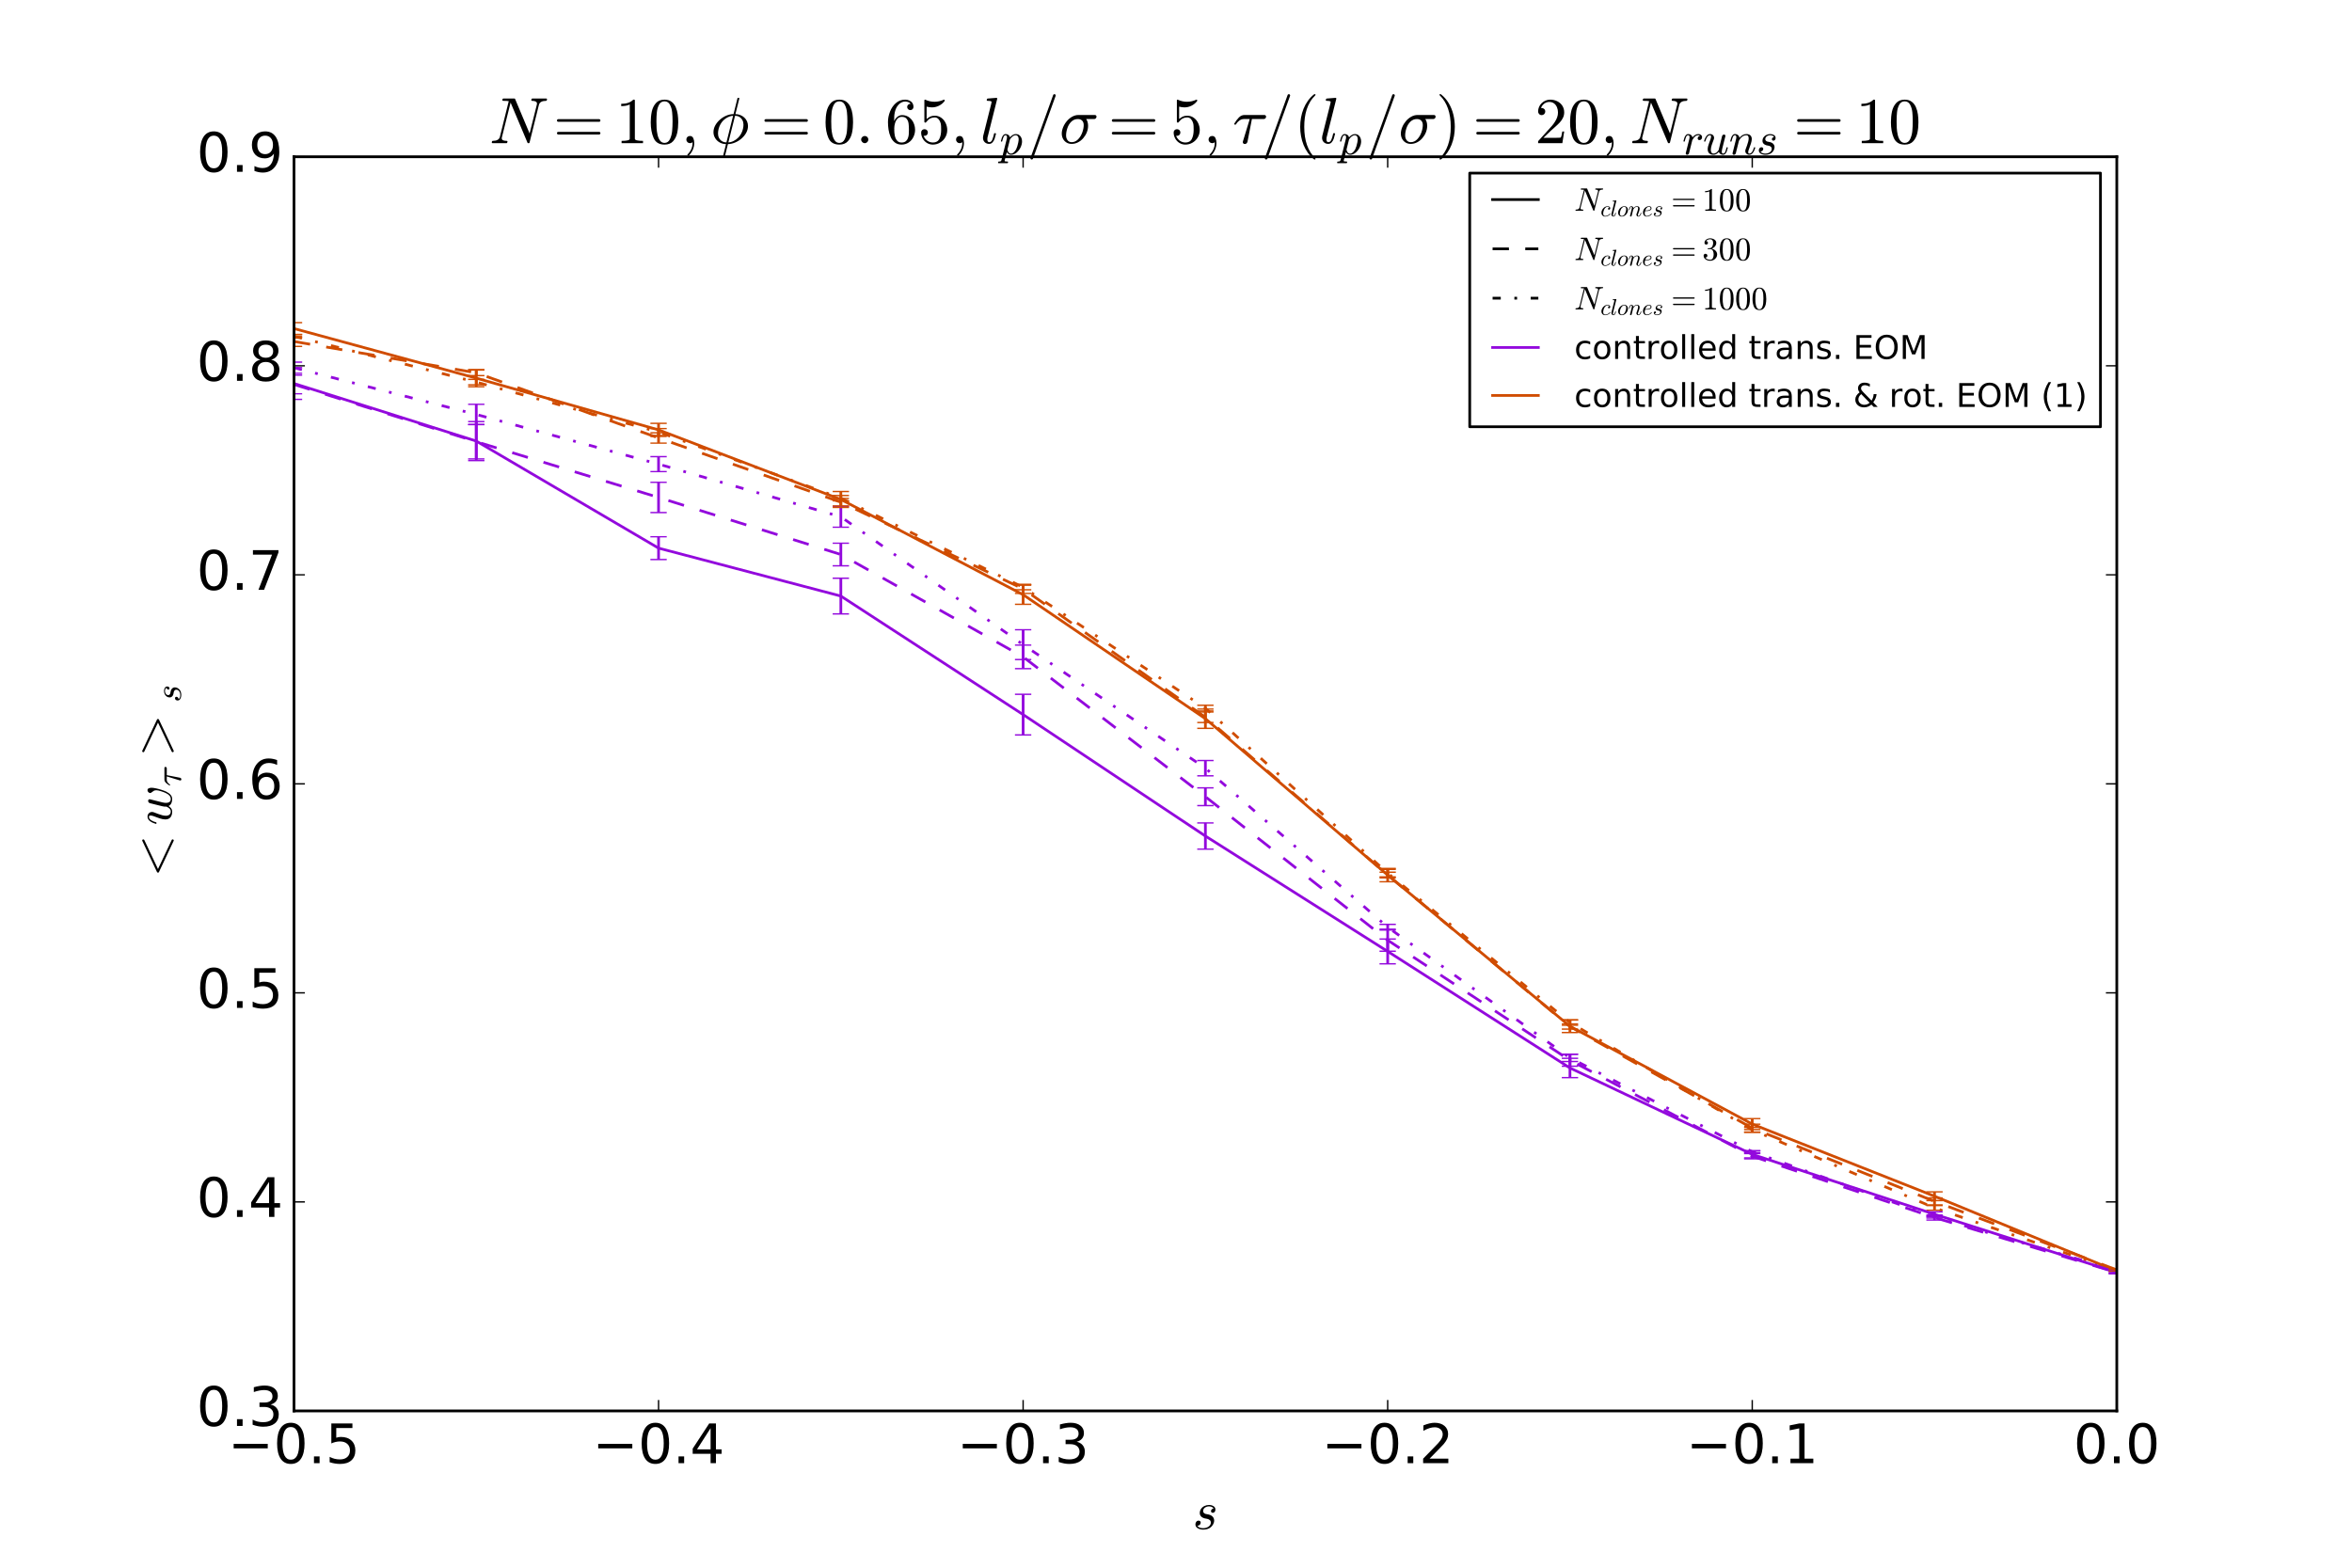 <?xml version="1.0" encoding="utf-8" standalone="no"?>
<!DOCTYPE svg PUBLIC "-//W3C//DTD SVG 1.1//EN"
  "http://www.w3.org/Graphics/SVG/1.1/DTD/svg11.dtd">
<!-- Created with matplotlib (http://matplotlib.org/) -->
<svg height="576pt" version="1.1" viewBox="0 0 864 576" width="864pt" xmlns="http://www.w3.org/2000/svg" xmlns:xlink="http://www.w3.org/1999/xlink">
 <defs>
  <style type="text/css">
*{stroke-linecap:butt;stroke-linejoin:round;stroke-miterlimit:100000;}
  </style>
 </defs>
 <g id="figure_1">
  <g id="patch_1">
   <path d="M 0 576 
L 864 576 
L 864 0 
L 0 0 
z
" style="fill:#ffffff;"/>
  </g>
  <g id="axes_1">
   <g id="patch_2">
    <path d="M 108 518.4 
L 777.6 518.4 
L 777.6 57.6 
L 108 57.6 
z
" style="fill:#ffffff;"/>
   </g>
   <g id="LineCollection_1">
    <path clip-path="url(#p42b2db9f05)" d="M 108 137.145 
L 108 133.058 
" style="fill:none;stroke:#9309dd;"/>
    <path clip-path="url(#p42b2db9f05)" d="M 174.96 156.015 
L 174.96 148.551 
" style="fill:none;stroke:#9309dd;"/>
    <path clip-path="url(#p42b2db9f05)" d="M 241.92 173.27 
L 241.92 167.78 
" style="fill:none;stroke:#9309dd;"/>
    <path clip-path="url(#p42b2db9f05)" d="M 308.88 193.711 
L 308.88 186.045 
" style="fill:none;stroke:#9309dd;"/>
    <path clip-path="url(#p42b2db9f05)" d="M 375.84 242.341 
L 375.84 231.381 
" style="fill:none;stroke:#9309dd;"/>
    <path clip-path="url(#p42b2db9f05)" d="M 442.8 285.05 
L 442.8 279.429 
" style="fill:none;stroke:#9309dd;"/>
    <path clip-path="url(#p42b2db9f05)" d="M 509.76 341.716 
L 509.76 339.625 
" style="fill:none;stroke:#9309dd;"/>
    <path clip-path="url(#p42b2db9f05)" d="M 576.72 390.023 
L 576.72 387.337 
" style="fill:none;stroke:#9309dd;"/>
    <path clip-path="url(#p42b2db9f05)" d="M 643.68 423.545 
L 643.68 422.796 
" style="fill:none;stroke:#9309dd;"/>
    <path clip-path="url(#p42b2db9f05)" d="M 710.64 447.534 
L 710.64 446.796 
" style="fill:none;stroke:#9309dd;"/>
    <path clip-path="url(#p42b2db9f05)" d="M 777.6 466.98 
L 777.6 466.591 
" style="fill:none;stroke:#9309dd;"/>
   </g>
   <g id="LineCollection_2">
    <path clip-path="url(#p42b2db9f05)" d="M 108 122.89 
L 108 118.545 
" style="fill:none;stroke:#d04c00;"/>
    <path clip-path="url(#p42b2db9f05)" d="M 174.96 142.094 
L 174.96 135.786 
" style="fill:none;stroke:#d04c00;"/>
    <path clip-path="url(#p42b2db9f05)" d="M 241.92 160.353 
L 241.92 155.543 
" style="fill:none;stroke:#d04c00;"/>
    <path clip-path="url(#p42b2db9f05)" d="M 308.88 186.441 
L 308.88 180.593 
" style="fill:none;stroke:#d04c00;"/>
    <path clip-path="url(#p42b2db9f05)" d="M 375.84 222.034 
L 375.84 214.983 
" style="fill:none;stroke:#d04c00;"/>
    <path clip-path="url(#p42b2db9f05)" d="M 442.8 267.603 
L 442.8 260.521 
" style="fill:none;stroke:#d04c00;"/>
    <path clip-path="url(#p42b2db9f05)" d="M 509.76 323.977 
L 509.76 319.076 
" style="fill:none;stroke:#d04c00;"/>
    <path clip-path="url(#p42b2db9f05)" d="M 576.72 379.373 
L 576.72 374.783 
" style="fill:none;stroke:#d04c00;"/>
    <path clip-path="url(#p42b2db9f05)" d="M 643.68 415.019 
L 643.68 410.999 
" style="fill:none;stroke:#d04c00;"/>
    <path clip-path="url(#p42b2db9f05)" d="M 710.64 441.125 
L 710.64 437.908 
" style="fill:none;stroke:#d04c00;"/>
    <path clip-path="url(#p42b2db9f05)" d="M 777.6 467.636 
L 777.6 466.438 
" style="fill:none;stroke:#d04c00;"/>
   </g>
   <g id="LineCollection_3">
    <path clip-path="url(#p42b2db9f05)" d="M 108 124.21 
L 108 122.91 
" style="fill:none;stroke:#d04c00;"/>
    <path clip-path="url(#p42b2db9f05)" d="M 174.96 141.397 
L 174.96 139.391 
" style="fill:none;stroke:#d04c00;"/>
    <path clip-path="url(#p42b2db9f05)" d="M 241.92 159.993 
L 241.92 157.464 
" style="fill:none;stroke:#d04c00;"/>
    <path clip-path="url(#p42b2db9f05)" d="M 308.88 184.026 
L 308.88 182.066 
" style="fill:none;stroke:#d04c00;"/>
    <path clip-path="url(#p42b2db9f05)" d="M 375.84 216.687 
L 375.84 214.875 
" style="fill:none;stroke:#d04c00;"/>
    <path clip-path="url(#p42b2db9f05)" d="M 442.8 261.252 
L 442.8 259.135 
" style="fill:none;stroke:#d04c00;"/>
    <path clip-path="url(#p42b2db9f05)" d="M 509.76 322.191 
L 509.76 319.438 
" style="fill:none;stroke:#d04c00;"/>
    <path clip-path="url(#p42b2db9f05)" d="M 576.72 376.685 
L 576.72 374.69 
" style="fill:none;stroke:#d04c00;"/>
    <path clip-path="url(#p42b2db9f05)" d="M 643.68 416.049 
L 643.68 414.229 
" style="fill:none;stroke:#d04c00;"/>
    <path clip-path="url(#p42b2db9f05)" d="M 710.64 444.666 
L 710.64 442.942 
" style="fill:none;stroke:#d04c00;"/>
    <path clip-path="url(#p42b2db9f05)" d="M 777.6 467.012 
L 777.6 466.723 
" style="fill:none;stroke:#d04c00;"/>
   </g>
   <g id="LineCollection_4">
    <path clip-path="url(#p42b2db9f05)" d="M 108 146.743 
L 108 135.061 
" style="fill:none;stroke:#9309dd;"/>
    <path clip-path="url(#p42b2db9f05)" d="M 174.96 169.224 
L 174.96 154.901 
" style="fill:none;stroke:#9309dd;"/>
    <path clip-path="url(#p42b2db9f05)" d="M 241.92 205.586 
L 241.92 197.208 
" style="fill:none;stroke:#9309dd;"/>
    <path clip-path="url(#p42b2db9f05)" d="M 308.88 225.559 
L 308.88 212.455 
" style="fill:none;stroke:#9309dd;"/>
    <path clip-path="url(#p42b2db9f05)" d="M 375.84 270.024 
L 375.84 255.092 
" style="fill:none;stroke:#9309dd;"/>
    <path clip-path="url(#p42b2db9f05)" d="M 442.8 311.997 
L 442.8 302.365 
" style="fill:none;stroke:#9309dd;"/>
    <path clip-path="url(#p42b2db9f05)" d="M 509.76 354.119 
L 509.76 345.017 
" style="fill:none;stroke:#9309dd;"/>
    <path clip-path="url(#p42b2db9f05)" d="M 576.72 395.942 
L 576.72 388.844 
" style="fill:none;stroke:#9309dd;"/>
    <path clip-path="url(#p42b2db9f05)" d="M 643.68 425.434 
L 643.68 422.84 
" style="fill:none;stroke:#9309dd;"/>
    <path clip-path="url(#p42b2db9f05)" d="M 710.64 447.04 
L 710.64 445.254 
" style="fill:none;stroke:#9309dd;"/>
    <path clip-path="url(#p42b2db9f05)" d="M 777.6 468.014 
L 777.6 467.01 
" style="fill:none;stroke:#9309dd;"/>
   </g>
   <g id="LineCollection_5">
    <path clip-path="url(#p42b2db9f05)" d="M 108 144.677 
L 108 137.819 
" style="fill:none;stroke:#9309dd;"/>
    <path clip-path="url(#p42b2db9f05)" d="M 174.96 168.618 
L 174.96 155.957 
" style="fill:none;stroke:#9309dd;"/>
    <path clip-path="url(#p42b2db9f05)" d="M 241.92 188.335 
L 241.92 177.211 
" style="fill:none;stroke:#9309dd;"/>
    <path clip-path="url(#p42b2db9f05)" d="M 308.88 207.882 
L 308.88 199.583 
" style="fill:none;stroke:#9309dd;"/>
    <path clip-path="url(#p42b2db9f05)" d="M 375.84 245.683 
L 375.84 237.025 
" style="fill:none;stroke:#9309dd;"/>
    <path clip-path="url(#p42b2db9f05)" d="M 442.8 295.994 
L 442.8 289.468 
" style="fill:none;stroke:#9309dd;"/>
    <path clip-path="url(#p42b2db9f05)" d="M 509.76 349.499 
L 509.76 341.396 
" style="fill:none;stroke:#9309dd;"/>
    <path clip-path="url(#p42b2db9f05)" d="M 576.72 391.756 
L 576.72 387.387 
" style="fill:none;stroke:#9309dd;"/>
    <path clip-path="url(#p42b2db9f05)" d="M 643.68 425.78 
L 643.68 423.838 
" style="fill:none;stroke:#9309dd;"/>
    <path clip-path="url(#p42b2db9f05)" d="M 710.64 448.281 
L 710.64 446.421 
" style="fill:none;stroke:#9309dd;"/>
    <path clip-path="url(#p42b2db9f05)" d="M 777.6 467.853 
L 777.6 467.256 
" style="fill:none;stroke:#9309dd;"/>
   </g>
   <g id="LineCollection_6">
    <path clip-path="url(#p42b2db9f05)" d="M 108 127.276 
L 108 123.658 
" style="fill:none;stroke:#d04c00;"/>
    <path clip-path="url(#p42b2db9f05)" d="M 174.96 138.003 
L 174.96 135.956 
" style="fill:none;stroke:#d04c00;"/>
    <path clip-path="url(#p42b2db9f05)" d="M 241.92 162.81 
L 241.92 159.023 
" style="fill:none;stroke:#d04c00;"/>
    <path clip-path="url(#p42b2db9f05)" d="M 308.88 185.885 
L 308.88 183.151 
" style="fill:none;stroke:#d04c00;"/>
    <path clip-path="url(#p42b2db9f05)" d="M 375.84 218.042 
L 375.84 214.676 
" style="fill:none;stroke:#d04c00;"/>
    <path clip-path="url(#p42b2db9f05)" d="M 442.8 265.466 
L 442.8 261.603 
" style="fill:none;stroke:#d04c00;"/>
    <path clip-path="url(#p42b2db9f05)" d="M 509.76 322.552 
L 509.76 320.463 
" style="fill:none;stroke:#d04c00;"/>
    <path clip-path="url(#p42b2db9f05)" d="M 576.72 378.104 
L 576.72 376.23 
" style="fill:none;stroke:#d04c00;"/>
    <path clip-path="url(#p42b2db9f05)" d="M 643.68 415.939 
L 643.68 413.048 
" style="fill:none;stroke:#d04c00;"/>
    <path clip-path="url(#p42b2db9f05)" d="M 710.64 442.704 
L 710.64 440.134 
" style="fill:none;stroke:#d04c00;"/>
    <path clip-path="url(#p42b2db9f05)" d="M 777.6 466.959 
L 777.6 466.213 
" style="fill:none;stroke:#d04c00;"/>
   </g>
   <g id="line2d_1">
    <defs>
     <path d="M 3 0 
L -3 -0 
" id="mc7584e18de" style="stroke:#9309dd;stroke-width:0.5;"/>
    </defs>
    <g clip-path="url(#p42b2db9f05)">
     <use style="fill:#9309dd;stroke:#9309dd;stroke-width:0.5;" x="108.0" xlink:href="#mc7584e18de" y="137.145"/>
     <use style="fill:#9309dd;stroke:#9309dd;stroke-width:0.5;" x="174.96" xlink:href="#mc7584e18de" y="156.015"/>
     <use style="fill:#9309dd;stroke:#9309dd;stroke-width:0.5;" x="241.92" xlink:href="#mc7584e18de" y="173.27"/>
     <use style="fill:#9309dd;stroke:#9309dd;stroke-width:0.5;" x="308.88" xlink:href="#mc7584e18de" y="193.711"/>
     <use style="fill:#9309dd;stroke:#9309dd;stroke-width:0.5;" x="375.84" xlink:href="#mc7584e18de" y="242.341"/>
     <use style="fill:#9309dd;stroke:#9309dd;stroke-width:0.5;" x="442.8" xlink:href="#mc7584e18de" y="285.05"/>
     <use style="fill:#9309dd;stroke:#9309dd;stroke-width:0.5;" x="509.76" xlink:href="#mc7584e18de" y="341.716"/>
     <use style="fill:#9309dd;stroke:#9309dd;stroke-width:0.5;" x="576.72" xlink:href="#mc7584e18de" y="390.023"/>
     <use style="fill:#9309dd;stroke:#9309dd;stroke-width:0.5;" x="643.68" xlink:href="#mc7584e18de" y="423.545"/>
     <use style="fill:#9309dd;stroke:#9309dd;stroke-width:0.5;" x="710.64" xlink:href="#mc7584e18de" y="447.534"/>
     <use style="fill:#9309dd;stroke:#9309dd;stroke-width:0.5;" x="777.6" xlink:href="#mc7584e18de" y="466.98"/>
    </g>
   </g>
   <g id="line2d_2">
    <g clip-path="url(#p42b2db9f05)">
     <use style="fill:#9309dd;stroke:#9309dd;stroke-width:0.5;" x="108.0" xlink:href="#mc7584e18de" y="133.058"/>
     <use style="fill:#9309dd;stroke:#9309dd;stroke-width:0.5;" x="174.96" xlink:href="#mc7584e18de" y="148.551"/>
     <use style="fill:#9309dd;stroke:#9309dd;stroke-width:0.5;" x="241.92" xlink:href="#mc7584e18de" y="167.78"/>
     <use style="fill:#9309dd;stroke:#9309dd;stroke-width:0.5;" x="308.88" xlink:href="#mc7584e18de" y="186.045"/>
     <use style="fill:#9309dd;stroke:#9309dd;stroke-width:0.5;" x="375.84" xlink:href="#mc7584e18de" y="231.381"/>
     <use style="fill:#9309dd;stroke:#9309dd;stroke-width:0.5;" x="442.8" xlink:href="#mc7584e18de" y="279.429"/>
     <use style="fill:#9309dd;stroke:#9309dd;stroke-width:0.5;" x="509.76" xlink:href="#mc7584e18de" y="339.625"/>
     <use style="fill:#9309dd;stroke:#9309dd;stroke-width:0.5;" x="576.72" xlink:href="#mc7584e18de" y="387.337"/>
     <use style="fill:#9309dd;stroke:#9309dd;stroke-width:0.5;" x="643.68" xlink:href="#mc7584e18de" y="422.796"/>
     <use style="fill:#9309dd;stroke:#9309dd;stroke-width:0.5;" x="710.64" xlink:href="#mc7584e18de" y="446.796"/>
     <use style="fill:#9309dd;stroke:#9309dd;stroke-width:0.5;" x="777.6" xlink:href="#mc7584e18de" y="466.591"/>
    </g>
   </g>
   <g id="line2d_3">
    <path clip-path="url(#p42b2db9f05)" d="M 108 135.101 
L 174.96 152.283 
L 241.92 170.525 
L 308.88 189.878 
L 375.84 236.861 
L 442.8 282.24 
L 509.76 340.67 
L 576.72 388.68 
L 643.68 423.171 
L 710.64 447.165 
L 777.6 466.785 
" style="fill:none;stroke:#9309dd;stroke-dasharray:3,5,1,5;stroke-dashoffset:0.0;"/>
   </g>
   <g id="line2d_4">
    <defs>
     <path d="M 3 0 
L -3 -0 
" id="md0b2c270ee" style="stroke:#d04c00;stroke-width:0.5;"/>
    </defs>
    <g clip-path="url(#p42b2db9f05)">
     <use style="fill:#d04c00;stroke:#d04c00;stroke-width:0.5;" x="108.0" xlink:href="#md0b2c270ee" y="122.89"/>
     <use style="fill:#d04c00;stroke:#d04c00;stroke-width:0.5;" x="174.96" xlink:href="#md0b2c270ee" y="142.094"/>
     <use style="fill:#d04c00;stroke:#d04c00;stroke-width:0.5;" x="241.92" xlink:href="#md0b2c270ee" y="160.353"/>
     <use style="fill:#d04c00;stroke:#d04c00;stroke-width:0.5;" x="308.88" xlink:href="#md0b2c270ee" y="186.441"/>
     <use style="fill:#d04c00;stroke:#d04c00;stroke-width:0.5;" x="375.84" xlink:href="#md0b2c270ee" y="222.034"/>
     <use style="fill:#d04c00;stroke:#d04c00;stroke-width:0.5;" x="442.8" xlink:href="#md0b2c270ee" y="267.603"/>
     <use style="fill:#d04c00;stroke:#d04c00;stroke-width:0.5;" x="509.76" xlink:href="#md0b2c270ee" y="323.977"/>
     <use style="fill:#d04c00;stroke:#d04c00;stroke-width:0.5;" x="576.72" xlink:href="#md0b2c270ee" y="379.373"/>
     <use style="fill:#d04c00;stroke:#d04c00;stroke-width:0.5;" x="643.68" xlink:href="#md0b2c270ee" y="415.019"/>
     <use style="fill:#d04c00;stroke:#d04c00;stroke-width:0.5;" x="710.64" xlink:href="#md0b2c270ee" y="441.125"/>
     <use style="fill:#d04c00;stroke:#d04c00;stroke-width:0.5;" x="777.6" xlink:href="#md0b2c270ee" y="467.636"/>
    </g>
   </g>
   <g id="line2d_5">
    <g clip-path="url(#p42b2db9f05)">
     <use style="fill:#d04c00;stroke:#d04c00;stroke-width:0.5;" x="108.0" xlink:href="#md0b2c270ee" y="118.545"/>
     <use style="fill:#d04c00;stroke:#d04c00;stroke-width:0.5;" x="174.96" xlink:href="#md0b2c270ee" y="135.786"/>
     <use style="fill:#d04c00;stroke:#d04c00;stroke-width:0.5;" x="241.92" xlink:href="#md0b2c270ee" y="155.543"/>
     <use style="fill:#d04c00;stroke:#d04c00;stroke-width:0.5;" x="308.88" xlink:href="#md0b2c270ee" y="180.593"/>
     <use style="fill:#d04c00;stroke:#d04c00;stroke-width:0.5;" x="375.84" xlink:href="#md0b2c270ee" y="214.983"/>
     <use style="fill:#d04c00;stroke:#d04c00;stroke-width:0.5;" x="442.8" xlink:href="#md0b2c270ee" y="260.521"/>
     <use style="fill:#d04c00;stroke:#d04c00;stroke-width:0.5;" x="509.76" xlink:href="#md0b2c270ee" y="319.076"/>
     <use style="fill:#d04c00;stroke:#d04c00;stroke-width:0.5;" x="576.72" xlink:href="#md0b2c270ee" y="374.783"/>
     <use style="fill:#d04c00;stroke:#d04c00;stroke-width:0.5;" x="643.68" xlink:href="#md0b2c270ee" y="410.999"/>
     <use style="fill:#d04c00;stroke:#d04c00;stroke-width:0.5;" x="710.64" xlink:href="#md0b2c270ee" y="437.908"/>
     <use style="fill:#d04c00;stroke:#d04c00;stroke-width:0.5;" x="777.6" xlink:href="#md0b2c270ee" y="466.438"/>
    </g>
   </g>
   <g id="line2d_6">
    <path clip-path="url(#p42b2db9f05)" d="M 108 120.717 
L 174.96 138.94 
L 241.92 157.948 
L 308.88 183.517 
L 375.84 218.508 
L 442.8 264.062 
L 509.76 321.526 
L 576.72 377.078 
L 643.68 413.009 
L 710.64 439.517 
L 777.6 467.037 
" style="fill:none;stroke:#d04c00;stroke-linecap:square;"/>
   </g>
   <g id="line2d_7">
    <g clip-path="url(#p42b2db9f05)">
     <use style="fill:#d04c00;stroke:#d04c00;stroke-width:0.5;" x="108.0" xlink:href="#md0b2c270ee" y="124.21"/>
     <use style="fill:#d04c00;stroke:#d04c00;stroke-width:0.5;" x="174.96" xlink:href="#md0b2c270ee" y="141.397"/>
     <use style="fill:#d04c00;stroke:#d04c00;stroke-width:0.5;" x="241.92" xlink:href="#md0b2c270ee" y="159.993"/>
     <use style="fill:#d04c00;stroke:#d04c00;stroke-width:0.5;" x="308.88" xlink:href="#md0b2c270ee" y="184.026"/>
     <use style="fill:#d04c00;stroke:#d04c00;stroke-width:0.5;" x="375.84" xlink:href="#md0b2c270ee" y="216.687"/>
     <use style="fill:#d04c00;stroke:#d04c00;stroke-width:0.5;" x="442.8" xlink:href="#md0b2c270ee" y="261.252"/>
     <use style="fill:#d04c00;stroke:#d04c00;stroke-width:0.5;" x="509.76" xlink:href="#md0b2c270ee" y="322.191"/>
     <use style="fill:#d04c00;stroke:#d04c00;stroke-width:0.5;" x="576.72" xlink:href="#md0b2c270ee" y="376.685"/>
     <use style="fill:#d04c00;stroke:#d04c00;stroke-width:0.5;" x="643.68" xlink:href="#md0b2c270ee" y="416.049"/>
     <use style="fill:#d04c00;stroke:#d04c00;stroke-width:0.5;" x="710.64" xlink:href="#md0b2c270ee" y="444.666"/>
     <use style="fill:#d04c00;stroke:#d04c00;stroke-width:0.5;" x="777.6" xlink:href="#md0b2c270ee" y="467.012"/>
    </g>
   </g>
   <g id="line2d_8">
    <g clip-path="url(#p42b2db9f05)">
     <use style="fill:#d04c00;stroke:#d04c00;stroke-width:0.5;" x="108.0" xlink:href="#md0b2c270ee" y="122.91"/>
     <use style="fill:#d04c00;stroke:#d04c00;stroke-width:0.5;" x="174.96" xlink:href="#md0b2c270ee" y="139.391"/>
     <use style="fill:#d04c00;stroke:#d04c00;stroke-width:0.5;" x="241.92" xlink:href="#md0b2c270ee" y="157.464"/>
     <use style="fill:#d04c00;stroke:#d04c00;stroke-width:0.5;" x="308.88" xlink:href="#md0b2c270ee" y="182.066"/>
     <use style="fill:#d04c00;stroke:#d04c00;stroke-width:0.5;" x="375.84" xlink:href="#md0b2c270ee" y="214.875"/>
     <use style="fill:#d04c00;stroke:#d04c00;stroke-width:0.5;" x="442.8" xlink:href="#md0b2c270ee" y="259.135"/>
     <use style="fill:#d04c00;stroke:#d04c00;stroke-width:0.5;" x="509.76" xlink:href="#md0b2c270ee" y="319.438"/>
     <use style="fill:#d04c00;stroke:#d04c00;stroke-width:0.5;" x="576.72" xlink:href="#md0b2c270ee" y="374.69"/>
     <use style="fill:#d04c00;stroke:#d04c00;stroke-width:0.5;" x="643.68" xlink:href="#md0b2c270ee" y="414.229"/>
     <use style="fill:#d04c00;stroke:#d04c00;stroke-width:0.5;" x="710.64" xlink:href="#md0b2c270ee" y="442.942"/>
     <use style="fill:#d04c00;stroke:#d04c00;stroke-width:0.5;" x="777.6" xlink:href="#md0b2c270ee" y="466.723"/>
    </g>
   </g>
   <g id="line2d_9">
    <path clip-path="url(#p42b2db9f05)" d="M 108 123.56 
L 174.96 140.394 
L 241.92 158.729 
L 308.88 183.046 
L 375.84 215.781 
L 442.8 260.194 
L 509.76 320.815 
L 576.72 375.687 
L 643.68 415.139 
L 710.64 443.804 
L 777.6 466.868 
" style="fill:none;stroke:#d04c00;stroke-dasharray:3,5,1,5;stroke-dashoffset:0.0;"/>
   </g>
   <g id="line2d_10">
    <g clip-path="url(#p42b2db9f05)">
     <use style="fill:#9309dd;stroke:#9309dd;stroke-width:0.5;" x="108.0" xlink:href="#mc7584e18de" y="146.743"/>
     <use style="fill:#9309dd;stroke:#9309dd;stroke-width:0.5;" x="174.96" xlink:href="#mc7584e18de" y="169.224"/>
     <use style="fill:#9309dd;stroke:#9309dd;stroke-width:0.5;" x="241.92" xlink:href="#mc7584e18de" y="205.586"/>
     <use style="fill:#9309dd;stroke:#9309dd;stroke-width:0.5;" x="308.88" xlink:href="#mc7584e18de" y="225.559"/>
     <use style="fill:#9309dd;stroke:#9309dd;stroke-width:0.5;" x="375.84" xlink:href="#mc7584e18de" y="270.024"/>
     <use style="fill:#9309dd;stroke:#9309dd;stroke-width:0.5;" x="442.8" xlink:href="#mc7584e18de" y="311.997"/>
     <use style="fill:#9309dd;stroke:#9309dd;stroke-width:0.5;" x="509.76" xlink:href="#mc7584e18de" y="354.119"/>
     <use style="fill:#9309dd;stroke:#9309dd;stroke-width:0.5;" x="576.72" xlink:href="#mc7584e18de" y="395.942"/>
     <use style="fill:#9309dd;stroke:#9309dd;stroke-width:0.5;" x="643.68" xlink:href="#mc7584e18de" y="425.434"/>
     <use style="fill:#9309dd;stroke:#9309dd;stroke-width:0.5;" x="710.64" xlink:href="#mc7584e18de" y="447.04"/>
     <use style="fill:#9309dd;stroke:#9309dd;stroke-width:0.5;" x="777.6" xlink:href="#mc7584e18de" y="468.014"/>
    </g>
   </g>
   <g id="line2d_11">
    <g clip-path="url(#p42b2db9f05)">
     <use style="fill:#9309dd;stroke:#9309dd;stroke-width:0.5;" x="108.0" xlink:href="#mc7584e18de" y="135.061"/>
     <use style="fill:#9309dd;stroke:#9309dd;stroke-width:0.5;" x="174.96" xlink:href="#mc7584e18de" y="154.901"/>
     <use style="fill:#9309dd;stroke:#9309dd;stroke-width:0.5;" x="241.92" xlink:href="#mc7584e18de" y="197.208"/>
     <use style="fill:#9309dd;stroke:#9309dd;stroke-width:0.5;" x="308.88" xlink:href="#mc7584e18de" y="212.455"/>
     <use style="fill:#9309dd;stroke:#9309dd;stroke-width:0.5;" x="375.84" xlink:href="#mc7584e18de" y="255.092"/>
     <use style="fill:#9309dd;stroke:#9309dd;stroke-width:0.5;" x="442.8" xlink:href="#mc7584e18de" y="302.365"/>
     <use style="fill:#9309dd;stroke:#9309dd;stroke-width:0.5;" x="509.76" xlink:href="#mc7584e18de" y="345.017"/>
     <use style="fill:#9309dd;stroke:#9309dd;stroke-width:0.5;" x="576.72" xlink:href="#mc7584e18de" y="388.844"/>
     <use style="fill:#9309dd;stroke:#9309dd;stroke-width:0.5;" x="643.68" xlink:href="#mc7584e18de" y="422.84"/>
     <use style="fill:#9309dd;stroke:#9309dd;stroke-width:0.5;" x="710.64" xlink:href="#mc7584e18de" y="445.254"/>
     <use style="fill:#9309dd;stroke:#9309dd;stroke-width:0.5;" x="777.6" xlink:href="#mc7584e18de" y="467.01"/>
    </g>
   </g>
   <g id="line2d_12">
    <path clip-path="url(#p42b2db9f05)" d="M 108 140.902 
L 174.96 162.063 
L 241.92 201.397 
L 308.88 219.007 
L 375.84 262.558 
L 442.8 307.181 
L 509.76 349.568 
L 576.72 392.393 
L 643.68 424.137 
L 710.64 446.147 
L 777.6 467.512 
" style="fill:none;stroke:#9309dd;stroke-linecap:square;"/>
   </g>
   <g id="line2d_13">
    <g clip-path="url(#p42b2db9f05)">
     <use style="fill:#9309dd;stroke:#9309dd;stroke-width:0.5;" x="108.0" xlink:href="#mc7584e18de" y="144.677"/>
     <use style="fill:#9309dd;stroke:#9309dd;stroke-width:0.5;" x="174.96" xlink:href="#mc7584e18de" y="168.618"/>
     <use style="fill:#9309dd;stroke:#9309dd;stroke-width:0.5;" x="241.92" xlink:href="#mc7584e18de" y="188.335"/>
     <use style="fill:#9309dd;stroke:#9309dd;stroke-width:0.5;" x="308.88" xlink:href="#mc7584e18de" y="207.882"/>
     <use style="fill:#9309dd;stroke:#9309dd;stroke-width:0.5;" x="375.84" xlink:href="#mc7584e18de" y="245.683"/>
     <use style="fill:#9309dd;stroke:#9309dd;stroke-width:0.5;" x="442.8" xlink:href="#mc7584e18de" y="295.994"/>
     <use style="fill:#9309dd;stroke:#9309dd;stroke-width:0.5;" x="509.76" xlink:href="#mc7584e18de" y="349.499"/>
     <use style="fill:#9309dd;stroke:#9309dd;stroke-width:0.5;" x="576.72" xlink:href="#mc7584e18de" y="391.756"/>
     <use style="fill:#9309dd;stroke:#9309dd;stroke-width:0.5;" x="643.68" xlink:href="#mc7584e18de" y="425.78"/>
     <use style="fill:#9309dd;stroke:#9309dd;stroke-width:0.5;" x="710.64" xlink:href="#mc7584e18de" y="448.281"/>
     <use style="fill:#9309dd;stroke:#9309dd;stroke-width:0.5;" x="777.6" xlink:href="#mc7584e18de" y="467.853"/>
    </g>
   </g>
   <g id="line2d_14">
    <g clip-path="url(#p42b2db9f05)">
     <use style="fill:#9309dd;stroke:#9309dd;stroke-width:0.5;" x="108.0" xlink:href="#mc7584e18de" y="137.819"/>
     <use style="fill:#9309dd;stroke:#9309dd;stroke-width:0.5;" x="174.96" xlink:href="#mc7584e18de" y="155.957"/>
     <use style="fill:#9309dd;stroke:#9309dd;stroke-width:0.5;" x="241.92" xlink:href="#mc7584e18de" y="177.211"/>
     <use style="fill:#9309dd;stroke:#9309dd;stroke-width:0.5;" x="308.88" xlink:href="#mc7584e18de" y="199.583"/>
     <use style="fill:#9309dd;stroke:#9309dd;stroke-width:0.5;" x="375.84" xlink:href="#mc7584e18de" y="237.025"/>
     <use style="fill:#9309dd;stroke:#9309dd;stroke-width:0.5;" x="442.8" xlink:href="#mc7584e18de" y="289.468"/>
     <use style="fill:#9309dd;stroke:#9309dd;stroke-width:0.5;" x="509.76" xlink:href="#mc7584e18de" y="341.396"/>
     <use style="fill:#9309dd;stroke:#9309dd;stroke-width:0.5;" x="576.72" xlink:href="#mc7584e18de" y="387.387"/>
     <use style="fill:#9309dd;stroke:#9309dd;stroke-width:0.5;" x="643.68" xlink:href="#mc7584e18de" y="423.838"/>
     <use style="fill:#9309dd;stroke:#9309dd;stroke-width:0.5;" x="710.64" xlink:href="#mc7584e18de" y="446.421"/>
     <use style="fill:#9309dd;stroke:#9309dd;stroke-width:0.5;" x="777.6" xlink:href="#mc7584e18de" y="467.256"/>
    </g>
   </g>
   <g id="line2d_15">
    <path clip-path="url(#p42b2db9f05)" d="M 108 141.248 
L 174.96 162.287 
L 241.92 182.773 
L 308.88 203.732 
L 375.84 241.354 
L 442.8 292.731 
L 509.76 345.448 
L 576.72 389.572 
L 643.68 424.809 
L 710.64 447.351 
L 777.6 467.555 
" style="fill:none;stroke:#9309dd;stroke-dasharray:6,6;stroke-dashoffset:0.0;"/>
   </g>
   <g id="line2d_16">
    <g clip-path="url(#p42b2db9f05)">
     <use style="fill:#d04c00;stroke:#d04c00;stroke-width:0.5;" x="108.0" xlink:href="#md0b2c270ee" y="127.276"/>
     <use style="fill:#d04c00;stroke:#d04c00;stroke-width:0.5;" x="174.96" xlink:href="#md0b2c270ee" y="138.003"/>
     <use style="fill:#d04c00;stroke:#d04c00;stroke-width:0.5;" x="241.92" xlink:href="#md0b2c270ee" y="162.81"/>
     <use style="fill:#d04c00;stroke:#d04c00;stroke-width:0.5;" x="308.88" xlink:href="#md0b2c270ee" y="185.885"/>
     <use style="fill:#d04c00;stroke:#d04c00;stroke-width:0.5;" x="375.84" xlink:href="#md0b2c270ee" y="218.042"/>
     <use style="fill:#d04c00;stroke:#d04c00;stroke-width:0.5;" x="442.8" xlink:href="#md0b2c270ee" y="265.466"/>
     <use style="fill:#d04c00;stroke:#d04c00;stroke-width:0.5;" x="509.76" xlink:href="#md0b2c270ee" y="322.552"/>
     <use style="fill:#d04c00;stroke:#d04c00;stroke-width:0.5;" x="576.72" xlink:href="#md0b2c270ee" y="378.104"/>
     <use style="fill:#d04c00;stroke:#d04c00;stroke-width:0.5;" x="643.68" xlink:href="#md0b2c270ee" y="415.939"/>
     <use style="fill:#d04c00;stroke:#d04c00;stroke-width:0.5;" x="710.64" xlink:href="#md0b2c270ee" y="442.704"/>
     <use style="fill:#d04c00;stroke:#d04c00;stroke-width:0.5;" x="777.6" xlink:href="#md0b2c270ee" y="466.959"/>
    </g>
   </g>
   <g id="line2d_17">
    <g clip-path="url(#p42b2db9f05)">
     <use style="fill:#d04c00;stroke:#d04c00;stroke-width:0.5;" x="108.0" xlink:href="#md0b2c270ee" y="123.658"/>
     <use style="fill:#d04c00;stroke:#d04c00;stroke-width:0.5;" x="174.96" xlink:href="#md0b2c270ee" y="135.956"/>
     <use style="fill:#d04c00;stroke:#d04c00;stroke-width:0.5;" x="241.92" xlink:href="#md0b2c270ee" y="159.023"/>
     <use style="fill:#d04c00;stroke:#d04c00;stroke-width:0.5;" x="308.88" xlink:href="#md0b2c270ee" y="183.151"/>
     <use style="fill:#d04c00;stroke:#d04c00;stroke-width:0.5;" x="375.84" xlink:href="#md0b2c270ee" y="214.676"/>
     <use style="fill:#d04c00;stroke:#d04c00;stroke-width:0.5;" x="442.8" xlink:href="#md0b2c270ee" y="261.603"/>
     <use style="fill:#d04c00;stroke:#d04c00;stroke-width:0.5;" x="509.76" xlink:href="#md0b2c270ee" y="320.463"/>
     <use style="fill:#d04c00;stroke:#d04c00;stroke-width:0.5;" x="576.72" xlink:href="#md0b2c270ee" y="376.23"/>
     <use style="fill:#d04c00;stroke:#d04c00;stroke-width:0.5;" x="643.68" xlink:href="#md0b2c270ee" y="413.048"/>
     <use style="fill:#d04c00;stroke:#d04c00;stroke-width:0.5;" x="710.64" xlink:href="#md0b2c270ee" y="440.134"/>
     <use style="fill:#d04c00;stroke:#d04c00;stroke-width:0.5;" x="777.6" xlink:href="#md0b2c270ee" y="466.213"/>
    </g>
   </g>
   <g id="line2d_18">
    <path clip-path="url(#p42b2db9f05)" d="M 108 125.467 
L 174.96 136.979 
L 241.92 160.916 
L 308.88 184.518 
L 375.84 216.359 
L 442.8 263.535 
L 509.76 321.508 
L 576.72 377.167 
L 643.68 414.494 
L 710.64 441.419 
L 777.6 466.586 
" style="fill:none;stroke:#d04c00;stroke-dasharray:6,6;stroke-dashoffset:0.0;"/>
   </g>
   <g id="patch_3">
    <path d="M 108 518.4 
L 777.6 518.4 
" style="fill:none;stroke:#000000;stroke-linecap:square;stroke-linejoin:miter;"/>
   </g>
   <g id="patch_4">
    <path d="M 108 518.4 
L 108 57.6 
" style="fill:none;stroke:#000000;stroke-linecap:square;stroke-linejoin:miter;"/>
   </g>
   <g id="patch_5">
    <path d="M 777.6 518.4 
L 777.6 57.6 
" style="fill:none;stroke:#000000;stroke-linecap:square;stroke-linejoin:miter;"/>
   </g>
   <g id="patch_6">
    <path d="M 108 57.6 
L 777.6 57.6 
" style="fill:none;stroke:#000000;stroke-linecap:square;stroke-linejoin:miter;"/>
   </g>
   <g id="matplotlib.axis_1">
    <g id="xtick_1">
     <g id="line2d_19">
      <defs>
       <path d="M 0 0 
L 0 -4 
" id="m685df01d51" style="stroke:#000000;stroke-width:0.5;"/>
      </defs>
      <g>
       <use style="stroke:#000000;stroke-width:0.5;" x="108.0" xlink:href="#m685df01d51" y="518.4"/>
      </g>
     </g>
     <g id="line2d_20">
      <defs>
       <path d="M 0 0 
L 0 4 
" id="m59d206b2c8" style="stroke:#000000;stroke-width:0.5;"/>
      </defs>
      <g>
       <use style="stroke:#000000;stroke-width:0.5;" x="108.0" xlink:href="#m59d206b2c8" y="57.6"/>
      </g>
     </g>
     <g id="text_1">
      <!-- −0.5 -->
      <defs>
       <path d="M 10.797 72.906 
L 49.516 72.906 
L 49.516 64.594 
L 19.828 64.594 
L 19.828 46.734 
Q 21.969 47.469 24.109 47.828 
Q 26.266 48.188 28.422 48.188 
Q 40.625 48.188 47.75 41.5 
Q 54.891 34.812 54.891 23.391 
Q 54.891 11.625 47.562 5.094 
Q 40.234 -1.422 26.906 -1.422 
Q 22.312 -1.422 17.547 -0.641 
Q 12.797 0.141 7.719 1.703 
L 7.719 11.625 
Q 12.109 9.234 16.797 8.062 
Q 21.484 6.891 26.703 6.891 
Q 35.156 6.891 40.078 11.328 
Q 45.016 15.766 45.016 23.391 
Q 45.016 31 40.078 35.438 
Q 35.156 39.891 26.703 39.891 
Q 22.75 39.891 18.812 39.016 
Q 14.891 38.141 10.797 36.281 
z
" id="BitstreamVeraSans-Roman-35"/>
       <path d="M 10.594 35.5 
L 73.188 35.5 
L 73.188 27.203 
L 10.594 27.203 
z
" id="BitstreamVeraSans-Roman-2212"/>
       <path d="M 31.781 66.406 
Q 24.172 66.406 20.328 58.906 
Q 16.5 51.422 16.5 36.375 
Q 16.5 21.391 20.328 13.891 
Q 24.172 6.391 31.781 6.391 
Q 39.453 6.391 43.281 13.891 
Q 47.125 21.391 47.125 36.375 
Q 47.125 51.422 43.281 58.906 
Q 39.453 66.406 31.781 66.406 
M 31.781 74.219 
Q 44.047 74.219 50.516 64.516 
Q 56.984 54.828 56.984 36.375 
Q 56.984 17.969 50.516 8.266 
Q 44.047 -1.422 31.781 -1.422 
Q 19.531 -1.422 13.062 8.266 
Q 6.594 17.969 6.594 36.375 
Q 6.594 54.828 13.062 64.516 
Q 19.531 74.219 31.781 74.219 
" id="BitstreamVeraSans-Roman-30"/>
       <path d="M 10.688 12.406 
L 21 12.406 
L 21 0 
L 10.688 0 
z
" id="BitstreamVeraSans-Roman-2e"/>
      </defs>
      <g transform="translate(83.717 537.597)scale(0.2 -0.2)">
       <use xlink:href="#BitstreamVeraSans-Roman-2212"/>
       <use x="83.789" xlink:href="#BitstreamVeraSans-Roman-30"/>
       <use x="147.412" xlink:href="#BitstreamVeraSans-Roman-2e"/>
       <use x="179.199" xlink:href="#BitstreamVeraSans-Roman-35"/>
      </g>
     </g>
    </g>
    <g id="xtick_2">
     <g id="line2d_21">
      <g>
       <use style="stroke:#000000;stroke-width:0.5;" x="241.92" xlink:href="#m685df01d51" y="518.4"/>
      </g>
     </g>
     <g id="line2d_22">
      <g>
       <use style="stroke:#000000;stroke-width:0.5;" x="241.92" xlink:href="#m59d206b2c8" y="57.6"/>
      </g>
     </g>
     <g id="text_2">
      <!-- −0.4 -->
      <defs>
       <path d="M 37.797 64.312 
L 12.891 25.391 
L 37.797 25.391 
z
M 35.203 72.906 
L 47.609 72.906 
L 47.609 25.391 
L 58.016 25.391 
L 58.016 17.188 
L 47.609 17.188 
L 47.609 0 
L 37.797 0 
L 37.797 17.188 
L 4.891 17.188 
L 4.891 26.703 
z
" id="BitstreamVeraSans-Roman-34"/>
      </defs>
      <g transform="translate(217.637 537.597)scale(0.2 -0.2)">
       <use xlink:href="#BitstreamVeraSans-Roman-2212"/>
       <use x="83.789" xlink:href="#BitstreamVeraSans-Roman-30"/>
       <use x="147.412" xlink:href="#BitstreamVeraSans-Roman-2e"/>
       <use x="179.199" xlink:href="#BitstreamVeraSans-Roman-34"/>
      </g>
     </g>
    </g>
    <g id="xtick_3">
     <g id="line2d_23">
      <g>
       <use style="stroke:#000000;stroke-width:0.5;" x="375.84" xlink:href="#m685df01d51" y="518.4"/>
      </g>
     </g>
     <g id="line2d_24">
      <g>
       <use style="stroke:#000000;stroke-width:0.5;" x="375.84" xlink:href="#m59d206b2c8" y="57.6"/>
      </g>
     </g>
     <g id="text_3">
      <!-- −0.3 -->
      <defs>
       <path d="M 40.578 39.312 
Q 47.656 37.797 51.625 33 
Q 55.609 28.219 55.609 21.188 
Q 55.609 10.406 48.188 4.484 
Q 40.766 -1.422 27.094 -1.422 
Q 22.516 -1.422 17.656 -0.516 
Q 12.797 0.391 7.625 2.203 
L 7.625 11.719 
Q 11.719 9.328 16.594 8.109 
Q 21.484 6.891 26.812 6.891 
Q 36.078 6.891 40.938 10.547 
Q 45.797 14.203 45.797 21.188 
Q 45.797 27.641 41.281 31.266 
Q 36.766 34.906 28.719 34.906 
L 20.219 34.906 
L 20.219 43.016 
L 29.109 43.016 
Q 36.375 43.016 40.234 45.922 
Q 44.094 48.828 44.094 54.297 
Q 44.094 59.906 40.109 62.906 
Q 36.141 65.922 28.719 65.922 
Q 24.656 65.922 20.016 65.031 
Q 15.375 64.156 9.812 62.312 
L 9.812 71.094 
Q 15.438 72.656 20.344 73.438 
Q 25.25 74.219 29.594 74.219 
Q 40.828 74.219 47.359 69.109 
Q 53.906 64.016 53.906 55.328 
Q 53.906 49.266 50.438 45.094 
Q 46.969 40.922 40.578 39.312 
" id="BitstreamVeraSans-Roman-33"/>
      </defs>
      <g transform="translate(351.557 537.597)scale(0.2 -0.2)">
       <use xlink:href="#BitstreamVeraSans-Roman-2212"/>
       <use x="83.789" xlink:href="#BitstreamVeraSans-Roman-30"/>
       <use x="147.412" xlink:href="#BitstreamVeraSans-Roman-2e"/>
       <use x="179.199" xlink:href="#BitstreamVeraSans-Roman-33"/>
      </g>
     </g>
    </g>
    <g id="xtick_4">
     <g id="line2d_25">
      <g>
       <use style="stroke:#000000;stroke-width:0.5;" x="509.76" xlink:href="#m685df01d51" y="518.4"/>
      </g>
     </g>
     <g id="line2d_26">
      <g>
       <use style="stroke:#000000;stroke-width:0.5;" x="509.76" xlink:href="#m59d206b2c8" y="57.6"/>
      </g>
     </g>
     <g id="text_4">
      <!-- −0.2 -->
      <defs>
       <path d="M 19.188 8.297 
L 53.609 8.297 
L 53.609 0 
L 7.328 0 
L 7.328 8.297 
Q 12.938 14.109 22.625 23.891 
Q 32.328 33.688 34.812 36.531 
Q 39.547 41.844 41.422 45.531 
Q 43.312 49.219 43.312 52.781 
Q 43.312 58.594 39.234 62.25 
Q 35.156 65.922 28.609 65.922 
Q 23.969 65.922 18.812 64.312 
Q 13.672 62.703 7.812 59.422 
L 7.812 69.391 
Q 13.766 71.781 18.938 73 
Q 24.125 74.219 28.422 74.219 
Q 39.75 74.219 46.484 68.547 
Q 53.219 62.891 53.219 53.422 
Q 53.219 48.922 51.531 44.891 
Q 49.859 40.875 45.406 35.406 
Q 44.188 33.984 37.641 27.219 
Q 31.109 20.453 19.188 8.297 
" id="BitstreamVeraSans-Roman-32"/>
      </defs>
      <g transform="translate(485.477 537.597)scale(0.2 -0.2)">
       <use xlink:href="#BitstreamVeraSans-Roman-2212"/>
       <use x="83.789" xlink:href="#BitstreamVeraSans-Roman-30"/>
       <use x="147.412" xlink:href="#BitstreamVeraSans-Roman-2e"/>
       <use x="179.199" xlink:href="#BitstreamVeraSans-Roman-32"/>
      </g>
     </g>
    </g>
    <g id="xtick_5">
     <g id="line2d_27">
      <g>
       <use style="stroke:#000000;stroke-width:0.5;" x="643.68" xlink:href="#m685df01d51" y="518.4"/>
      </g>
     </g>
     <g id="line2d_28">
      <g>
       <use style="stroke:#000000;stroke-width:0.5;" x="643.68" xlink:href="#m59d206b2c8" y="57.6"/>
      </g>
     </g>
     <g id="text_5">
      <!-- −0.1 -->
      <defs>
       <path d="M 12.406 8.297 
L 28.516 8.297 
L 28.516 63.922 
L 10.984 60.406 
L 10.984 69.391 
L 28.422 72.906 
L 38.281 72.906 
L 38.281 8.297 
L 54.391 8.297 
L 54.391 0 
L 12.406 0 
z
" id="BitstreamVeraSans-Roman-31"/>
      </defs>
      <g transform="translate(619.397 537.597)scale(0.2 -0.2)">
       <use xlink:href="#BitstreamVeraSans-Roman-2212"/>
       <use x="83.789" xlink:href="#BitstreamVeraSans-Roman-30"/>
       <use x="147.412" xlink:href="#BitstreamVeraSans-Roman-2e"/>
       <use x="179.199" xlink:href="#BitstreamVeraSans-Roman-31"/>
      </g>
     </g>
    </g>
    <g id="xtick_6">
     <g id="line2d_29">
      <g>
       <use style="stroke:#000000;stroke-width:0.5;" x="777.6" xlink:href="#m685df01d51" y="518.4"/>
      </g>
     </g>
     <g id="line2d_30">
      <g>
       <use style="stroke:#000000;stroke-width:0.5;" x="777.6" xlink:href="#m59d206b2c8" y="57.6"/>
      </g>
     </g>
     <g id="text_6">
      <!-- 0.0 -->
      <g transform="translate(761.697 537.597)scale(0.2 -0.2)">
       <use xlink:href="#BitstreamVeraSans-Roman-30"/>
       <use x="63.623" xlink:href="#BitstreamVeraSans-Roman-2e"/>
       <use x="95.41" xlink:href="#BitstreamVeraSans-Roman-30"/>
      </g>
     </g>
    </g>
    <g id="text_7">
     <!-- $s$ -->
     <defs>
      <path d="M 8.688 6.109 
Q 11.375 1.516 19.484 1.516 
Q 23 1.516 26.172 2.703 
Q 29.344 3.906 31.422 6.297 
Q 33.5 8.688 33.5 12.109 
Q 33.5 14.703 31.641 16.359 
Q 29.781 18.016 27.094 18.609 
L 21.688 19.672 
Q 17.969 20.609 15.578 23.141 
Q 13.188 25.688 13.188 29.297 
Q 13.188 33.734 15.594 37.156 
Q 18.016 40.578 21.969 42.375 
Q 25.922 44.188 30.172 44.188 
Q 34.719 44.188 38.297 42.016 
Q 41.891 39.844 41.891 35.594 
Q 41.891 33.297 40.594 31.531 
Q 39.312 29.781 37.016 29.781 
Q 35.688 29.781 34.734 30.641 
Q 33.797 31.5 33.797 32.812 
Q 33.797 33.984 34.453 35.078 
Q 35.109 36.188 36.203 36.844 
Q 37.312 37.5 38.484 37.5 
Q 37.594 39.656 35.172 40.625 
Q 32.766 41.609 29.984 41.609 
Q 27.438 41.609 24.891 40.578 
Q 22.359 39.547 20.812 37.562 
Q 19.281 35.594 19.281 32.906 
Q 19.281 31.109 20.547 29.734 
Q 21.828 28.375 23.688 27.781 
L 29.5 26.609 
Q 32.281 26.031 34.594 24.531 
Q 36.922 23.047 38.25 20.766 
Q 39.594 18.5 39.594 15.578 
Q 39.594 11.859 37.516 8.25 
Q 35.453 4.641 32.422 2.484 
Q 27.094 -1.125 19.391 -1.125 
Q 14.062 -1.125 9.609 1.312 
Q 5.172 3.766 5.172 8.594 
Q 5.172 11.328 6.75 13.344 
Q 8.344 15.375 11.078 15.375 
Q 12.703 15.375 13.797 14.391 
Q 14.891 13.422 14.891 11.812 
Q 14.891 9.516 13.172 7.812 
Q 11.469 6.109 9.188 6.109 
z
" id="Cmmi10-73"/>
     </defs>
     <g transform="translate(438.1 561.953)scale(0.2 -0.2)">
      <use transform="translate(0.0 0.812)" xlink:href="#Cmmi10-73"/>
     </g>
    </g>
   </g>
   <g id="matplotlib.axis_2">
    <g id="ytick_1">
     <g id="line2d_31">
      <defs>
       <path d="M 0 0 
L 4 0 
" id="m959e1df223" style="stroke:#000000;stroke-width:0.5;"/>
      </defs>
      <g>
       <use style="stroke:#000000;stroke-width:0.5;" x="108.0" xlink:href="#m959e1df223" y="518.4"/>
      </g>
     </g>
     <g id="line2d_32">
      <defs>
       <path d="M 0 0 
L -4 0 
" id="m8a0b2b050a" style="stroke:#000000;stroke-width:0.5;"/>
      </defs>
      <g>
       <use style="stroke:#000000;stroke-width:0.5;" x="777.6" xlink:href="#m8a0b2b050a" y="518.4"/>
      </g>
     </g>
     <g id="text_8">
      <!-- 0.3 -->
      <g transform="translate(72.194 523.919)scale(0.2 -0.2)">
       <use xlink:href="#BitstreamVeraSans-Roman-30"/>
       <use x="63.623" xlink:href="#BitstreamVeraSans-Roman-2e"/>
       <use x="95.41" xlink:href="#BitstreamVeraSans-Roman-33"/>
      </g>
     </g>
    </g>
    <g id="ytick_2">
     <g id="line2d_33">
      <g>
       <use style="stroke:#000000;stroke-width:0.5;" x="108.0" xlink:href="#m959e1df223" y="441.6"/>
      </g>
     </g>
     <g id="line2d_34">
      <g>
       <use style="stroke:#000000;stroke-width:0.5;" x="777.6" xlink:href="#m8a0b2b050a" y="441.6"/>
      </g>
     </g>
     <g id="text_9">
      <!-- 0.4 -->
      <g transform="translate(72.194 447.119)scale(0.2 -0.2)">
       <use xlink:href="#BitstreamVeraSans-Roman-30"/>
       <use x="63.623" xlink:href="#BitstreamVeraSans-Roman-2e"/>
       <use x="95.41" xlink:href="#BitstreamVeraSans-Roman-34"/>
      </g>
     </g>
    </g>
    <g id="ytick_3">
     <g id="line2d_35">
      <g>
       <use style="stroke:#000000;stroke-width:0.5;" x="108.0" xlink:href="#m959e1df223" y="364.8"/>
      </g>
     </g>
     <g id="line2d_36">
      <g>
       <use style="stroke:#000000;stroke-width:0.5;" x="777.6" xlink:href="#m8a0b2b050a" y="364.8"/>
      </g>
     </g>
     <g id="text_10">
      <!-- 0.5 -->
      <g transform="translate(72.194 370.319)scale(0.2 -0.2)">
       <use xlink:href="#BitstreamVeraSans-Roman-30"/>
       <use x="63.623" xlink:href="#BitstreamVeraSans-Roman-2e"/>
       <use x="95.41" xlink:href="#BitstreamVeraSans-Roman-35"/>
      </g>
     </g>
    </g>
    <g id="ytick_4">
     <g id="line2d_37">
      <g>
       <use style="stroke:#000000;stroke-width:0.5;" x="108.0" xlink:href="#m959e1df223" y="288.0"/>
      </g>
     </g>
     <g id="line2d_38">
      <g>
       <use style="stroke:#000000;stroke-width:0.5;" x="777.6" xlink:href="#m8a0b2b050a" y="288.0"/>
      </g>
     </g>
     <g id="text_11">
      <!-- 0.6 -->
      <defs>
       <path d="M 33.016 40.375 
Q 26.375 40.375 22.484 35.828 
Q 18.609 31.297 18.609 23.391 
Q 18.609 15.531 22.484 10.953 
Q 26.375 6.391 33.016 6.391 
Q 39.656 6.391 43.531 10.953 
Q 47.406 15.531 47.406 23.391 
Q 47.406 31.297 43.531 35.828 
Q 39.656 40.375 33.016 40.375 
M 52.594 71.297 
L 52.594 62.312 
Q 48.875 64.062 45.094 64.984 
Q 41.312 65.922 37.594 65.922 
Q 27.828 65.922 22.672 59.328 
Q 17.531 52.734 16.797 39.406 
Q 19.672 43.656 24.016 45.922 
Q 28.375 48.188 33.594 48.188 
Q 44.578 48.188 50.953 41.516 
Q 57.328 34.859 57.328 23.391 
Q 57.328 12.156 50.688 5.359 
Q 44.047 -1.422 33.016 -1.422 
Q 20.359 -1.422 13.672 8.266 
Q 6.984 17.969 6.984 36.375 
Q 6.984 53.656 15.188 63.938 
Q 23.391 74.219 37.203 74.219 
Q 40.922 74.219 44.703 73.484 
Q 48.484 72.75 52.594 71.297 
" id="BitstreamVeraSans-Roman-36"/>
      </defs>
      <g transform="translate(72.194 293.519)scale(0.2 -0.2)">
       <use xlink:href="#BitstreamVeraSans-Roman-30"/>
       <use x="63.623" xlink:href="#BitstreamVeraSans-Roman-2e"/>
       <use x="95.41" xlink:href="#BitstreamVeraSans-Roman-36"/>
      </g>
     </g>
    </g>
    <g id="ytick_5">
     <g id="line2d_39">
      <g>
       <use style="stroke:#000000;stroke-width:0.5;" x="108.0" xlink:href="#m959e1df223" y="211.2"/>
      </g>
     </g>
     <g id="line2d_40">
      <g>
       <use style="stroke:#000000;stroke-width:0.5;" x="777.6" xlink:href="#m8a0b2b050a" y="211.2"/>
      </g>
     </g>
     <g id="text_12">
      <!-- 0.7 -->
      <defs>
       <path d="M 8.203 72.906 
L 55.078 72.906 
L 55.078 68.703 
L 28.609 0 
L 18.312 0 
L 43.219 64.594 
L 8.203 64.594 
z
" id="BitstreamVeraSans-Roman-37"/>
      </defs>
      <g transform="translate(72.194 216.719)scale(0.2 -0.2)">
       <use xlink:href="#BitstreamVeraSans-Roman-30"/>
       <use x="63.623" xlink:href="#BitstreamVeraSans-Roman-2e"/>
       <use x="95.41" xlink:href="#BitstreamVeraSans-Roman-37"/>
      </g>
     </g>
    </g>
    <g id="ytick_6">
     <g id="line2d_41">
      <g>
       <use style="stroke:#000000;stroke-width:0.5;" x="108.0" xlink:href="#m959e1df223" y="134.4"/>
      </g>
     </g>
     <g id="line2d_42">
      <g>
       <use style="stroke:#000000;stroke-width:0.5;" x="777.6" xlink:href="#m8a0b2b050a" y="134.4"/>
      </g>
     </g>
     <g id="text_13">
      <!-- 0.8 -->
      <defs>
       <path d="M 31.781 34.625 
Q 24.75 34.625 20.719 30.859 
Q 16.703 27.094 16.703 20.516 
Q 16.703 13.922 20.719 10.156 
Q 24.75 6.391 31.781 6.391 
Q 38.812 6.391 42.859 10.172 
Q 46.922 13.969 46.922 20.516 
Q 46.922 27.094 42.891 30.859 
Q 38.875 34.625 31.781 34.625 
M 21.922 38.812 
Q 15.578 40.375 12.031 44.719 
Q 8.5 49.078 8.5 55.328 
Q 8.5 64.062 14.719 69.141 
Q 20.953 74.219 31.781 74.219 
Q 42.672 74.219 48.875 69.141 
Q 55.078 64.062 55.078 55.328 
Q 55.078 49.078 51.531 44.719 
Q 48 40.375 41.703 38.812 
Q 48.828 37.156 52.797 32.312 
Q 56.781 27.484 56.781 20.516 
Q 56.781 9.906 50.312 4.234 
Q 43.844 -1.422 31.781 -1.422 
Q 19.734 -1.422 13.25 4.234 
Q 6.781 9.906 6.781 20.516 
Q 6.781 27.484 10.781 32.312 
Q 14.797 37.156 21.922 38.812 
M 18.312 54.391 
Q 18.312 48.734 21.844 45.562 
Q 25.391 42.391 31.781 42.391 
Q 38.141 42.391 41.719 45.562 
Q 45.312 48.734 45.312 54.391 
Q 45.312 60.062 41.719 63.234 
Q 38.141 66.406 31.781 66.406 
Q 25.391 66.406 21.844 63.234 
Q 18.312 60.062 18.312 54.391 
" id="BitstreamVeraSans-Roman-38"/>
      </defs>
      <g transform="translate(72.194 139.919)scale(0.2 -0.2)">
       <use xlink:href="#BitstreamVeraSans-Roman-30"/>
       <use x="63.623" xlink:href="#BitstreamVeraSans-Roman-2e"/>
       <use x="95.41" xlink:href="#BitstreamVeraSans-Roman-38"/>
      </g>
     </g>
    </g>
    <g id="ytick_7">
     <g id="line2d_43">
      <g>
       <use style="stroke:#000000;stroke-width:0.5;" x="108.0" xlink:href="#m959e1df223" y="57.6"/>
      </g>
     </g>
     <g id="line2d_44">
      <g>
       <use style="stroke:#000000;stroke-width:0.5;" x="777.6" xlink:href="#m8a0b2b050a" y="57.6"/>
      </g>
     </g>
     <g id="text_14">
      <!-- 0.9 -->
      <defs>
       <path d="M 10.984 1.516 
L 10.984 10.5 
Q 14.703 8.734 18.5 7.812 
Q 22.312 6.891 25.984 6.891 
Q 35.75 6.891 40.891 13.453 
Q 46.047 20.016 46.781 33.406 
Q 43.953 29.203 39.594 26.953 
Q 35.25 24.703 29.984 24.703 
Q 19.047 24.703 12.672 31.312 
Q 6.297 37.938 6.297 49.422 
Q 6.297 60.641 12.938 67.422 
Q 19.578 74.219 30.609 74.219 
Q 43.266 74.219 49.922 64.516 
Q 56.594 54.828 56.594 36.375 
Q 56.594 19.141 48.406 8.859 
Q 40.234 -1.422 26.422 -1.422 
Q 22.703 -1.422 18.891 -0.688 
Q 15.094 0.047 10.984 1.516 
M 30.609 32.422 
Q 37.25 32.422 41.125 36.953 
Q 45.016 41.5 45.016 49.422 
Q 45.016 57.281 41.125 61.844 
Q 37.25 66.406 30.609 66.406 
Q 23.969 66.406 20.094 61.844 
Q 16.219 57.281 16.219 49.422 
Q 16.219 41.5 20.094 36.953 
Q 23.969 32.422 30.609 32.422 
" id="BitstreamVeraSans-Roman-39"/>
      </defs>
      <g transform="translate(72.194 63.119)scale(0.2 -0.2)">
       <use xlink:href="#BitstreamVeraSans-Roman-30"/>
       <use x="63.623" xlink:href="#BitstreamVeraSans-Roman-2e"/>
       <use x="95.41" xlink:href="#BitstreamVeraSans-Roman-39"/>
      </g>
     </g>
    </g>
    <g id="text_15">
     <!-- $&lt;w_{\tau}&gt;_s$ -->
     <defs>
      <path d="M 10.797 11.625 
Q 10.797 13.719 11.359 16.453 
Q 11.922 19.188 12.594 21.312 
Q 13.281 23.438 14.906 27.828 
Q 16.547 32.234 16.703 32.625 
Q 18.016 36.281 18.016 38.625 
Q 18.016 41.609 15.828 41.609 
Q 11.859 41.609 9.297 37.531 
Q 6.734 33.453 5.516 28.422 
Q 5.328 27.781 4.688 27.781 
L 3.516 27.781 
Q 2.688 27.781 2.688 28.719 
L 2.688 29 
Q 4.297 34.969 7.609 39.578 
Q 10.938 44.188 16.016 44.188 
Q 19.578 44.188 22.047 41.844 
Q 24.516 39.5 24.516 35.891 
Q 24.516 34.031 23.688 31.984 
Q 22.516 28.953 20.922 24.703 
Q 19.344 20.453 18.453 16.984 
Q 17.578 13.531 17.578 10.297 
Q 17.578 6.391 19.625 3.953 
Q 21.688 1.516 25.594 1.516 
Q 30.906 1.516 34.422 9.625 
Q 34.281 10.203 34.281 11.281 
Q 34.281 13.969 35.109 17.391 
L 40.719 39.891 
Q 41.062 41.219 42.281 42.156 
Q 43.5 43.109 44.922 43.109 
Q 46.094 43.109 47 42.328 
Q 47.906 41.547 47.906 40.281 
Q 47.906 39.703 47.797 39.5 
L 42.188 17.188 
Q 41.219 13.188 41.219 10.016 
Q 41.219 6.25 42.938 3.875 
Q 44.672 1.516 48.391 1.516 
Q 54.828 1.516 58.984 10.016 
Q 60.547 13.031 62.469 18.938 
Q 64.406 24.859 64.406 27.984 
Q 64.406 30.859 63.469 32.547 
Q 62.547 34.234 60.906 36.188 
Q 59.281 38.141 59.281 39.109 
Q 59.281 41.016 60.906 42.641 
Q 62.547 44.281 64.5 44.281 
Q 66.891 44.281 67.938 42.078 
Q 69 39.891 69 37.109 
Q 69 33.734 67.875 28.531 
Q 66.75 23.344 65.031 18.094 
Q 63.328 12.844 61.812 9.719 
Q 56.344 -1.125 48.188 -1.125 
Q 44 -1.125 40.531 0.484 
Q 37.062 2.094 35.406 5.609 
Q 33.797 2.734 31.172 0.797 
Q 28.562 -1.125 25.391 -1.125 
Q 18.797 -1.125 14.797 2.016 
Q 10.797 5.172 10.797 11.625 
" id="Cmmi10-77"/>
      <path d="M 8.297 -2 
Q 8.297 -0.734 9.625 -0.094 
L 62.703 25 
L 9.281 50.297 
Q 8.297 50.594 8.297 52 
Q 8.297 52.688 8.859 53.344 
Q 9.422 54 10.297 54 
Q 10.5 54 11.078 53.812 
L 68.5 26.703 
Q 69.391 26.266 69.391 25 
Q 69.391 23.688 68.219 23.188 
L 11.078 -3.812 
Q 10.5 -4 10.297 -4 
Q 9.422 -4 8.859 -3.344 
Q 8.297 -2.688 8.297 -2 
" id="Cmmi10-3e"/>
      <path d="M 9.281 23.297 
Q 8.297 23.734 8.297 25 
Q 8.297 26.266 9.625 26.906 
L 66.703 53.812 
Q 67.094 54 67.391 54 
Q 68.266 54 68.828 53.391 
Q 69.391 52.781 69.391 52 
Q 69.391 50.781 68.219 50.094 
L 14.984 25 
L 68.5 -0.297 
Q 69.391 -0.594 69.391 -2 
Q 69.391 -2.781 68.828 -3.391 
Q 68.266 -4 67.391 -4 
Q 67.094 -4 66.703 -3.812 
z
" id="Cmmi10-3c"/>
      <path d="M 15.578 1.516 
Q 15.578 2.203 15.719 2.594 
L 26.219 36.922 
L 17.188 36.922 
Q 13.531 36.922 10.344 34.625 
Q 7.172 32.328 5.078 28.812 
Q 4.891 28.422 4.5 28.422 
L 3.328 28.422 
Q 2.391 28.422 2.391 29.391 
Q 2.391 29.594 2.594 29.984 
Q 5.859 35.547 9.594 39.328 
Q 13.328 43.109 18.016 43.109 
L 48.688 43.109 
Q 49.75 43.109 50.484 42.375 
Q 51.219 41.656 51.219 40.578 
Q 51.219 39.109 50.172 38.016 
Q 49.125 36.922 47.609 36.922 
L 29.5 36.922 
L 22.797 2.391 
Q 22.406 0.781 21.328 -0.266 
Q 20.266 -1.312 18.609 -1.312 
Q 17.328 -1.312 16.453 -0.5 
Q 15.578 0.297 15.578 1.516 
" id="Cmmi10-bf"/>
     </defs>
     <g transform="translate(63.034 325.8)rotate(-90.0)scale(0.2 -0.2)">
      <use transform="translate(17.559 0.0)" xlink:href="#Cmmi10-3c"/>
      <use transform="translate(112.803 0.0)" xlink:href="#Cmmi10-77"/>
      <use transform="translate(184.287 -17.006)scale(0.7)" xlink:href="#Cmmi10-bf"/>
      <use transform="translate(238.814 0.0)" xlink:href="#Cmmi10-3e"/>
      <use transform="translate(338.522 -17.006)scale(0.7)" xlink:href="#Cmmi10-73"/>
     </g>
    </g>
   </g>
   <g id="text_16">
    <!-- $N=10, \phi=0.65, l_p/\sigma=5, \tau/(l_p/\sigma)=20, N_{runs}=10$ -->
    <defs>
     <path d="M 10.594 10.891 
Q 10.594 14.156 11.469 17.594 
Q 12.359 21.047 13.938 25.266 
Q 15.531 29.5 16.703 32.625 
Q 18.016 36.281 18.016 38.625 
Q 18.016 41.609 15.828 41.609 
Q 11.859 41.609 9.297 37.531 
Q 6.734 33.453 5.516 28.422 
Q 5.328 27.781 4.688 27.781 
L 3.516 27.781 
Q 2.688 27.781 2.688 28.719 
L 2.688 29 
Q 4.297 34.969 7.609 39.578 
Q 10.938 44.188 16.016 44.188 
Q 19.578 44.188 22.047 41.844 
Q 24.516 39.5 24.516 35.891 
Q 24.516 34.031 23.688 31.984 
Q 23.25 30.766 21.688 26.656 
Q 20.125 22.562 19.281 19.875 
Q 18.453 17.188 17.922 14.594 
Q 17.391 12.016 17.391 9.422 
Q 17.391 6.109 18.797 3.812 
Q 20.219 1.516 23.391 1.516 
Q 29.781 1.516 34.625 9.422 
Q 34.719 9.812 34.781 10.172 
Q 34.859 10.547 34.906 10.891 
L 42.094 39.891 
Q 42.438 41.219 43.656 42.156 
Q 44.875 43.109 46.297 43.109 
Q 47.516 43.109 48.406 42.328 
Q 49.312 41.547 49.312 40.281 
Q 49.312 39.703 49.219 39.5 
L 42 10.688 
Q 41.312 7.719 41.312 5.812 
Q 41.312 1.516 44.188 1.516 
Q 47.406 1.516 49 5.484 
Q 50.594 9.469 51.703 14.703 
Q 51.906 15.281 52.484 15.281 
L 53.719 15.281 
Q 54.109 15.281 54.344 14.938 
Q 54.594 14.594 54.594 14.312 
Q 53.516 10.016 52.516 6.938 
Q 51.516 3.859 49.359 1.359 
Q 47.219 -1.125 44 -1.125 
Q 40.828 -1.125 38.312 0.609 
Q 35.797 2.344 34.906 5.328 
Q 32.625 2.391 29.594 0.625 
Q 26.562 -1.125 23.188 -1.125 
Q 17.438 -1.125 14.016 2.016 
Q 10.594 5.172 10.594 10.891 
" id="Cmmi10-75"/>
     <path d="M 8.406 5.516 
Q 8.406 7.766 10.062 9.375 
Q 11.719 10.984 13.922 10.984 
Q 15.281 10.984 16.594 10.25 
Q 17.922 9.516 18.656 8.203 
Q 19.391 6.891 19.391 5.516 
Q 19.391 3.328 17.766 1.656 
Q 16.156 0 13.922 0 
Q 11.719 0 10.062 1.656 
Q 8.406 3.328 8.406 5.516 
" id="Cmmi10-3a"/>
     <path d="M 7.719 1.703 
Q 7.719 2.297 7.812 2.594 
L 15.281 32.422 
Q 16.016 35.203 16.016 37.312 
Q 16.016 41.609 13.094 41.609 
Q 9.969 41.609 8.453 37.859 
Q 6.938 34.125 5.516 28.422 
Q 5.516 28.125 5.219 27.953 
Q 4.938 27.781 4.688 27.781 
L 3.516 27.781 
Q 3.172 27.781 2.922 28.141 
Q 2.688 28.516 2.688 28.812 
Q 3.766 33.156 4.766 36.172 
Q 5.766 39.203 7.891 41.688 
Q 10.016 44.188 13.188 44.188 
Q 16.938 44.188 19.812 41.812 
Q 22.703 39.453 22.703 35.797 
Q 25.688 39.703 29.688 41.938 
Q 33.688 44.188 38.188 44.188 
Q 41.75 44.188 44.328 42.969 
Q 46.922 41.75 48.359 39.281 
Q 49.812 36.812 49.812 33.406 
Q 49.812 29.297 47.969 23.484 
Q 46.141 17.672 43.406 10.5 
Q 42 7.234 42 4.5 
Q 42 1.516 44.281 1.516 
Q 48.188 1.516 50.797 5.703 
Q 53.422 9.906 54.5 14.703 
Q 54.688 15.281 55.328 15.281 
L 56.5 15.281 
Q 56.891 15.281 57.156 15.031 
Q 57.422 14.797 57.422 14.406 
Q 57.422 14.312 57.328 14.109 
Q 55.953 8.453 52.562 3.656 
Q 49.172 -1.125 44.094 -1.125 
Q 40.578 -1.125 38.078 1.297 
Q 35.594 3.719 35.594 7.172 
Q 35.594 9.031 36.375 11.078 
Q 37.641 14.359 39.281 18.891 
Q 40.922 23.438 41.969 27.578 
Q 43.016 31.734 43.016 34.906 
Q 43.016 37.703 41.859 39.656 
Q 40.719 41.609 37.984 41.609 
Q 34.328 41.609 31.25 39.984 
Q 28.172 38.375 25.875 35.719 
Q 23.578 33.062 21.688 29.391 
L 14.891 2.203 
Q 14.547 0.828 13.344 -0.141 
Q 12.156 -1.125 10.688 -1.125 
Q 9.469 -1.125 8.594 -0.344 
Q 7.719 0.438 7.719 1.703 
" id="Cmmi10-6e"/>
     <path d="M 18.703 -1.125 
Q 14.266 -1.125 10.812 1 
Q 7.375 3.125 5.484 6.734 
Q 3.609 10.359 3.609 14.703 
Q 3.609 19.344 5.703 24.469 
Q 7.812 29.594 11.453 33.844 
Q 15.094 38.094 19.672 40.594 
Q 24.266 43.109 29.109 43.109 
L 54.297 43.109 
Q 55.328 43.109 56.047 42.422 
Q 56.781 41.75 56.781 40.578 
Q 56.781 39.109 55.734 38.016 
Q 54.688 36.922 53.219 36.922 
L 41.016 36.922 
Q 43.891 32.625 43.891 26.516 
Q 43.891 21.484 41.938 16.594 
Q 39.984 11.719 36.516 7.688 
Q 33.062 3.656 28.438 1.266 
Q 23.828 -1.125 18.703 -1.125 
M 18.797 1.516 
Q 24.266 1.516 28.484 5.781 
Q 32.719 10.062 34.953 16.234 
Q 37.203 22.406 37.203 27.688 
Q 37.203 31.984 34.828 34.453 
Q 32.469 36.922 28.219 36.922 
Q 22.406 36.922 18.328 33.016 
Q 14.266 29.109 12.234 23.188 
Q 10.203 17.281 10.203 11.812 
Q 10.203 7.516 12.469 4.516 
Q 14.75 1.516 18.797 1.516 
" id="Cmmi10-be"/>
     <path d="M 31 -24.812 
Q 25.438 -20.406 21.406 -14.719 
Q 17.391 -9.031 14.812 -2.578 
Q 12.25 3.859 10.984 10.891 
Q 9.719 17.922 9.719 25 
Q 9.719 32.172 10.984 39.203 
Q 12.25 46.234 14.859 52.734 
Q 17.484 59.234 21.531 64.891 
Q 25.594 70.562 31 74.812 
Q 31 75 31.5 75 
L 32.422 75 
Q 32.719 75 32.953 74.734 
Q 33.203 74.469 33.203 74.125 
Q 33.203 73.688 33.016 73.484 
Q 28.125 68.703 24.875 63.234 
Q 21.625 57.766 19.641 51.578 
Q 17.672 45.406 16.797 38.781 
Q 15.922 32.172 15.922 25 
Q 15.922 -6.781 32.906 -23.297 
Q 33.203 -23.578 33.203 -24.125 
Q 33.203 -24.359 32.938 -24.672 
Q 32.672 -25 32.422 -25 
L 31.5 -25 
Q 31 -25 31 -24.812 
" id="Cmr10-28"/>
     <path d="M 7.516 13.281 
Q 6.688 13.281 6.141 13.906 
Q 5.609 14.547 5.609 15.281 
Q 5.609 16.109 6.141 16.688 
Q 6.688 17.281 7.516 17.281 
L 70.312 17.281 
Q 71.047 17.281 71.578 16.688 
Q 72.125 16.109 72.125 15.281 
Q 72.125 14.547 71.578 13.906 
Q 71.047 13.281 70.312 13.281 
z
M 7.516 32.719 
Q 6.688 32.719 6.141 33.297 
Q 5.609 33.891 5.609 34.719 
Q 5.609 35.453 6.141 36.078 
Q 6.688 36.719 7.516 36.719 
L 70.312 36.719 
Q 71.047 36.719 71.578 36.078 
Q 72.125 35.453 72.125 34.719 
Q 72.125 33.891 71.578 33.297 
Q 71.047 32.719 70.312 32.719 
z
" id="Cmr10-3d"/>
     <path d="M 9.906 -18.016 
Q 9.906 -17.578 10.297 -17.188 
Q 13.922 -13.719 15.922 -9.172 
Q 17.922 -4.641 17.922 0.391 
L 17.922 1.609 
Q 16.312 0 13.922 0 
Q 11.625 0 10.016 1.609 
Q 8.406 3.219 8.406 5.516 
Q 8.406 7.859 10.016 9.422 
Q 11.625 10.984 13.922 10.984 
Q 17.484 10.984 19 7.688 
Q 20.516 4.391 20.516 0.391 
Q 20.516 -5.172 18.281 -10.172 
Q 16.062 -15.188 12.016 -19.188 
Q 11.625 -19.391 11.375 -19.391 
Q 10.891 -19.391 10.391 -18.938 
Q 9.906 -18.5 9.906 -18.016 
" id="Cmmi10-3b"/>
     <path d="M 19.391 -19.484 
L 23.875 -1.422 
Q 18.797 -1.422 14.406 0.953 
Q 10.016 3.328 7.344 7.562 
Q 4.688 11.812 4.688 16.797 
Q 4.688 22.219 7.375 27.141 
Q 10.062 32.078 14.719 36.109 
Q 19.391 40.141 24.75 42.312 
Q 30.125 44.484 35.406 44.484 
L 41.406 68.797 
Q 41.609 69.391 42.188 69.391 
L 43.406 69.391 
Q 43.797 69.391 44.031 69.047 
Q 44.281 68.703 44.281 68.406 
L 38.281 44.484 
Q 42.047 44.484 45.562 43.109 
Q 49.078 41.75 51.781 39.281 
Q 54.5 36.812 56 33.469 
Q 57.516 30.125 57.516 26.312 
Q 57.516 20.906 54.828 15.969 
Q 52.156 11.031 47.609 7.078 
Q 43.062 3.125 37.469 0.844 
Q 31.891 -1.422 26.812 -1.422 
L 22.219 -19.922 
Q 22.016 -20.516 21.391 -20.516 
L 20.219 -20.516 
Q 19.828 -20.516 19.609 -20.141 
Q 19.391 -19.781 19.391 -19.484 
M 24.516 1.219 
L 34.719 41.891 
Q 32.172 41.891 29.391 40.859 
Q 26.609 39.844 24.141 38.281 
Q 21.688 36.719 19.672 34.719 
Q 17.234 32.281 15.375 28.953 
Q 13.531 25.641 12.578 21.953 
Q 11.625 18.266 11.625 14.703 
Q 11.625 10.938 13.234 7.859 
Q 14.844 4.781 17.766 3 
Q 20.703 1.219 24.516 1.219 
M 27.484 1.219 
Q 31.25 1.219 35.5 3.359 
Q 39.75 5.516 42.484 8.406 
Q 46.234 12.109 48.406 17.5 
Q 50.594 22.906 50.594 28.422 
Q 50.594 32.125 48.969 35.219 
Q 47.359 38.328 44.422 40.109 
Q 41.5 41.891 37.703 41.891 
z
" id="Cmmi10-c1"/>
     <path d="M 6.5 -25 
Q 5.609 -25 5.609 -24.125 
Q 5.609 -23.688 5.812 -23.484 
Q 22.906 -6.781 22.906 25 
Q 22.906 56.781 6 73.297 
Q 5.609 73.531 5.609 74.125 
Q 5.609 74.469 5.875 74.734 
Q 6.156 75 6.5 75 
L 7.422 75 
Q 7.719 75 7.906 74.812 
Q 15.094 69.141 19.875 61.031 
Q 24.656 52.938 26.875 43.75 
Q 29.109 34.578 29.109 25 
Q 29.109 17.922 27.906 11.062 
Q 26.703 4.203 24.094 -2.453 
Q 21.484 -9.125 17.484 -14.766 
Q 13.484 -20.406 7.906 -24.812 
Q 7.719 -25 7.422 -25 
z
" id="Cmr10-29"/>
     <path d="M -2.484 -19.391 
Q -3.422 -19.391 -3.422 -18.109 
Q -3.078 -15.922 -2.094 -15.922 
Q 1.031 -15.922 2.266 -15.359 
Q 3.516 -14.797 4.203 -12.5 
L 15.484 32.516 
Q 16.219 34.375 16.219 37.312 
Q 16.219 41.609 13.281 41.609 
Q 10.156 41.609 8.641 37.859 
Q 7.125 34.125 5.719 28.422 
Q 5.719 27.781 4.891 27.781 
L 3.719 27.781 
Q 3.469 27.781 3.172 28.141 
Q 2.875 28.516 2.875 28.812 
Q 3.953 33.156 4.953 36.172 
Q 5.953 39.203 8.078 41.688 
Q 10.203 44.188 13.375 44.188 
Q 16.797 44.188 19.375 42.25 
Q 21.969 40.328 22.703 37.016 
Q 25.438 40.188 28.75 42.188 
Q 32.078 44.188 35.594 44.188 
Q 39.797 44.188 42.891 41.938 
Q 46 39.703 47.562 36.062 
Q 49.125 32.422 49.125 28.219 
Q 49.125 21.781 45.828 14.891 
Q 42.531 8.016 36.891 3.438 
Q 31.25 -1.125 24.812 -1.125 
Q 21.875 -1.125 19.5 0.531 
Q 17.141 2.203 15.828 4.891 
L 11.281 -12.891 
Q 11.031 -14.359 10.984 -14.594 
Q 10.984 -15.922 17.578 -15.922 
Q 18.609 -15.922 18.609 -17.188 
Q 18.266 -18.5 18.047 -18.938 
Q 17.828 -19.391 16.891 -19.391 
z
M 24.906 1.516 
Q 28.375 1.516 31.344 4.375 
Q 34.328 7.234 36.188 10.797 
Q 37.547 13.484 38.734 17.359 
Q 39.938 21.234 40.812 25.625 
Q 41.703 30.031 41.703 32.625 
Q 41.703 34.906 41.094 36.906 
Q 40.484 38.922 39.094 40.266 
Q 37.703 41.609 35.406 41.609 
Q 31.734 41.609 28.484 38.984 
Q 25.25 36.375 22.609 32.516 
L 22.609 32.172 
L 17.094 10.109 
Q 17.781 6.547 19.734 4.031 
Q 21.688 1.516 24.906 1.516 
" id="Cmmi10-70"/>
     <path d="M 25 -2.203 
Q 18.797 -2.203 14.641 1.094 
Q 10.5 4.391 8.219 9.641 
Q 5.953 14.891 5.078 20.656 
Q 4.203 26.422 4.203 32.328 
Q 4.203 40.234 7.281 48.188 
Q 10.359 56.156 16.328 61.375 
Q 22.312 66.609 30.516 66.609 
Q 33.938 66.609 36.891 65.312 
Q 39.844 64.016 41.531 61.5 
Q 43.219 58.984 43.219 55.422 
Q 43.219 53.375 41.828 51.984 
Q 40.438 50.594 38.375 50.594 
Q 36.422 50.594 35 52 
Q 33.594 53.422 33.594 55.422 
Q 33.594 57.375 35 58.781 
Q 36.422 60.203 38.375 60.203 
L 38.922 60.203 
Q 37.641 62.016 35.328 62.859 
Q 33.016 63.719 30.516 63.719 
Q 27.484 63.719 24.922 62.391 
Q 22.359 61.078 20.312 58.828 
Q 18.266 56.594 16.891 53.875 
Q 15.531 51.172 14.766 47.703 
Q 14.016 44.234 13.812 41.203 
Q 13.625 38.188 13.625 33.594 
Q 15.375 37.703 18.594 40.312 
Q 21.828 42.922 25.875 42.922 
Q 30.328 42.922 33.984 41.109 
Q 37.641 39.312 40.281 36.109 
Q 42.922 32.906 44.312 28.797 
Q 45.703 24.703 45.703 20.516 
Q 45.703 14.656 43.094 9.344 
Q 40.484 4.047 35.734 0.922 
Q 31 -2.203 25 -2.203 
M 25 0.984 
Q 28.859 0.984 31.203 2.734 
Q 33.547 4.5 34.641 7.391 
Q 35.75 10.297 36.016 13.25 
Q 36.281 16.219 36.281 20.516 
Q 36.281 26.172 35.734 30.172 
Q 35.203 34.188 32.812 37.234 
Q 30.422 40.281 25.484 40.281 
Q 21.438 40.281 18.828 37.547 
Q 16.219 34.812 15.016 30.641 
Q 13.812 26.469 13.812 22.609 
Q 13.812 21.297 13.922 20.609 
Q 13.922 20.453 13.891 20.359 
Q 13.875 20.266 13.812 20.125 
Q 13.812 15.828 14.688 11.422 
Q 15.578 7.031 18.062 4 
Q 20.562 0.984 25 0.984 
" id="Cmr10-36"/>
     <path d="M 4.391 8.109 
Q 4.391 8.406 4.469 8.984 
Q 4.547 9.578 4.609 10.125 
Q 4.688 10.688 4.688 10.984 
L 17.094 60.5 
Q 17.484 62.203 17.578 63.188 
Q 17.578 64.797 11.078 64.797 
Q 10.109 64.797 10.109 66.109 
Q 10.156 66.359 10.328 66.984 
Q 10.5 67.625 10.766 67.969 
Q 11.031 68.312 11.531 68.312 
L 25 69.391 
Q 26.219 69.391 26.219 68.109 
L 11.812 10.594 
Q 11.078 8.984 11.078 5.812 
Q 11.078 1.516 14.016 1.516 
Q 17.094 1.516 18.625 5.344 
Q 20.172 9.188 21.391 14.703 
Q 21.578 15.281 22.219 15.281 
L 23.391 15.281 
Q 23.781 15.281 24.047 14.969 
Q 24.312 14.656 24.312 14.312 
Q 23.141 9.469 22.188 6.656 
Q 21.234 3.859 19.141 1.359 
Q 17.047 -1.125 13.812 -1.125 
Q 9.812 -1.125 7.094 1.453 
Q 4.391 4.047 4.391 8.109 
" id="Cmmi10-6c"/>
     <path d="M 4.688 0 
Q 3.719 0 3.719 1.312 
Q 3.766 1.562 3.906 2.172 
Q 4.047 2.781 4.312 3.141 
Q 4.594 3.516 4.984 3.516 
Q 14.547 3.516 16.109 9.625 
L 29.688 64.312 
Q 26.906 64.797 20.906 64.797 
Q 19.922 64.797 19.922 66.109 
Q 19.969 66.359 20.109 66.969 
Q 20.266 67.578 20.531 67.938 
Q 20.797 68.312 21.188 68.312 
L 38.484 68.312 
Q 39.203 68.312 39.406 67.672 
L 61.625 14.797 
L 72.703 59.078 
Q 72.906 60.156 72.906 60.594 
Q 72.906 64.797 65.188 64.797 
Q 64.203 64.797 64.203 66.109 
Q 64.547 67.391 64.734 67.844 
Q 64.938 68.312 65.922 68.312 
L 87.312 68.312 
Q 88.281 68.312 88.281 67 
Q 88.234 66.75 88.078 66.141 
Q 87.938 65.531 87.672 65.156 
Q 87.406 64.797 87.016 64.797 
Q 77.438 64.797 75.875 58.688 
L 61.531 0.875 
Q 61.188 0 60.5 0 
L 59.281 0 
Q 58.594 0 58.406 0.688 
L 32.906 61.188 
L 32.719 61.812 
Q 32.516 62.016 32.516 62.109 
L 19.281 9.188 
Q 19.188 8.938 19.141 8.562 
Q 19.094 8.203 19 7.719 
Q 19 5.125 21.234 4.312 
Q 23.484 3.516 26.812 3.516 
Q 27.781 3.516 27.781 2.203 
Q 27.438 0.828 27.188 0.406 
Q 26.953 0 26.125 0 
z
" id="Cmmi10-4e"/>
     <path d="M 8.688 11.375 
Q 9.719 8.453 11.844 6.047 
Q 13.969 3.656 16.875 2.312 
Q 19.781 0.984 22.906 0.984 
Q 30.125 0.984 32.859 6.594 
Q 35.594 12.203 35.594 20.219 
Q 35.594 23.688 35.469 26.047 
Q 35.359 28.422 34.812 30.609 
Q 33.891 34.125 31.562 36.766 
Q 29.25 39.406 25.875 39.406 
Q 22.516 39.406 20.094 38.375 
Q 17.672 37.359 16.156 35.984 
Q 14.656 34.625 13.484 33.109 
Q 12.312 31.594 12.016 31.5 
L 10.891 31.5 
Q 10.641 31.5 10.266 31.812 
Q 9.906 32.125 9.906 32.422 
L 9.906 65.828 
Q 9.906 66.062 10.219 66.328 
Q 10.547 66.609 10.891 66.609 
L 11.188 66.609 
Q 17.922 63.375 25.484 63.375 
Q 32.906 63.375 39.797 66.609 
L 40.094 66.609 
Q 40.438 66.609 40.719 66.359 
Q 41.016 66.109 41.016 65.828 
L 41.016 64.891 
Q 41.016 64.406 40.828 64.406 
Q 37.406 59.859 32.25 57.312 
Q 27.094 54.781 21.578 54.781 
Q 17.578 54.781 13.375 55.906 
L 13.375 37.016 
Q 16.703 39.703 19.312 40.844 
Q 21.922 42 25.984 42 
Q 31.5 42 35.859 38.812 
Q 40.234 35.641 42.578 30.531 
Q 44.922 25.438 44.922 20.125 
Q 44.922 14.109 41.969 8.984 
Q 39.016 3.859 33.938 0.828 
Q 28.859 -2.203 22.906 -2.203 
Q 17.969 -2.203 13.844 0.328 
Q 9.719 2.875 7.344 7.172 
Q 4.984 11.469 4.984 16.312 
Q 4.984 18.562 6.438 19.969 
Q 7.906 21.391 10.109 21.391 
Q 12.312 21.391 13.797 19.938 
Q 15.281 18.5 15.281 16.312 
Q 15.281 14.156 13.797 12.672 
Q 12.312 11.188 10.109 11.188 
Q 9.766 11.188 9.328 11.25 
Q 8.891 11.328 8.688 11.375 
" id="Cmr10-35"/>
     <path d="M 7.719 1.703 
Q 7.719 2.297 7.812 2.594 
L 15.281 32.422 
Q 16.016 35.203 16.016 37.312 
Q 16.016 41.609 13.094 41.609 
Q 9.969 41.609 8.453 37.859 
Q 6.938 34.125 5.516 28.422 
Q 5.516 28.125 5.219 27.953 
Q 4.938 27.781 4.688 27.781 
L 3.516 27.781 
Q 3.172 27.781 2.922 28.141 
Q 2.688 28.516 2.688 28.812 
Q 3.766 33.156 4.766 36.172 
Q 5.766 39.203 7.891 41.688 
Q 10.016 44.188 13.188 44.188 
Q 16.656 44.188 19.266 42.188 
Q 21.875 40.188 22.516 36.922 
Q 25.047 40.234 28.297 42.203 
Q 31.547 44.188 35.406 44.188 
Q 38.578 44.188 40.984 42.328 
Q 43.406 40.484 43.406 37.312 
Q 43.406 34.766 41.812 32.875 
Q 40.234 31 37.594 31 
Q 35.984 31 34.891 32 
Q 33.797 33.016 33.797 34.625 
Q 33.797 36.812 35.406 38.547 
Q 37.016 40.281 39.109 40.281 
Q 37.5 41.609 35.203 41.609 
Q 30.906 41.609 27.734 38.547 
Q 24.562 35.5 22.016 30.812 
L 14.891 2.203 
Q 14.547 0.828 13.344 -0.141 
Q 12.156 -1.125 10.688 -1.125 
Q 9.469 -1.125 8.594 -0.344 
Q 7.719 0.438 7.719 1.703 
" id="Cmmi10-72"/>
     <path d="M 25 -2.203 
Q 12.75 -2.203 8.328 7.875 
Q 3.906 17.969 3.906 31.891 
Q 3.906 40.578 5.484 48.234 
Q 7.078 55.906 11.781 61.25 
Q 16.5 66.609 25 66.609 
Q 31.594 66.609 35.781 63.375 
Q 39.984 60.156 42.188 55.047 
Q 44.391 49.953 45.188 44.109 
Q 46 38.281 46 31.891 
Q 46 23.297 44.406 15.797 
Q 42.828 8.297 38.188 3.047 
Q 33.547 -2.203 25 -2.203 
M 25 0.391 
Q 30.562 0.391 33.297 6.094 
Q 36.031 11.812 36.672 18.75 
Q 37.312 25.688 37.312 33.5 
Q 37.312 41.016 36.672 47.359 
Q 36.031 53.719 33.312 58.859 
Q 30.609 64.016 25 64.016 
Q 19.344 64.016 16.609 58.828 
Q 13.875 53.656 13.234 47.328 
Q 12.594 41.016 12.594 33.5 
Q 12.594 27.938 12.859 23 
Q 13.141 18.062 14.312 12.812 
Q 15.484 7.562 18.094 3.969 
Q 20.703 0.391 25 0.391 
" id="Cmr10-30"/>
     <path d="M 5.609 -23 
Q 5.609 -22.703 5.719 -22.609 
L 40.484 73.781 
Q 40.672 74.359 41.156 74.672 
Q 41.656 75 42.281 75 
Q 43.172 75 43.719 74.453 
Q 44.281 73.922 44.281 73 
L 44.281 72.609 
L 9.516 -23.781 
Q 8.938 -25 7.625 -25 
Q 6.781 -25 6.188 -24.406 
Q 5.609 -23.828 5.609 -23 
" id="Cmmi10-3d"/>
     <path d="M 9.281 0 
L 9.281 3.516 
Q 21.781 3.516 21.781 6.688 
L 21.781 59.188 
Q 16.609 56.688 8.688 56.688 
L 8.688 60.203 
Q 20.953 60.203 27.203 66.609 
L 28.609 66.609 
Q 28.953 66.609 29.266 66.328 
Q 29.594 66.062 29.594 65.719 
L 29.594 6.688 
Q 29.594 3.516 42.094 3.516 
L 42.094 0 
z
" id="Cmr10-31"/>
     <path d="M 4.984 0 
L 4.984 2.688 
Q 4.984 2.938 5.172 3.219 
L 20.703 20.406 
Q 24.219 24.219 26.406 26.797 
Q 28.609 29.391 30.75 32.766 
Q 32.906 36.141 34.156 39.625 
Q 35.406 43.109 35.406 47.016 
Q 35.406 51.125 33.891 54.859 
Q 32.375 58.594 29.375 60.844 
Q 26.375 63.094 22.125 63.094 
Q 17.781 63.094 14.312 60.469 
Q 10.844 57.859 9.422 53.719 
Q 9.812 53.812 10.5 53.812 
Q 12.75 53.812 14.328 52.297 
Q 15.922 50.781 15.922 48.391 
Q 15.922 46.094 14.328 44.5 
Q 12.75 42.922 10.5 42.922 
Q 8.156 42.922 6.562 44.547 
Q 4.984 46.188 4.984 48.391 
Q 4.984 52.156 6.391 55.438 
Q 7.812 58.734 10.469 61.297 
Q 13.141 63.875 16.484 65.234 
Q 19.828 66.609 23.578 66.609 
Q 29.297 66.609 34.219 64.188 
Q 39.156 61.766 42.031 57.344 
Q 44.922 52.938 44.922 47.016 
Q 44.922 42.672 43.016 38.766 
Q 41.109 34.859 38.125 31.656 
Q 35.156 28.469 30.516 24.406 
Q 25.875 20.359 24.422 19 
L 13.094 8.109 
L 22.703 8.109 
Q 29.781 8.109 34.547 8.219 
Q 39.312 8.344 39.594 8.594 
Q 40.766 9.859 42 17.828 
L 44.922 17.828 
L 42.094 0 
z
" id="Cmr10-32"/>
    </defs>
    <g transform="translate(179.76 52.6)scale(0.24 -0.24)">
     <use xlink:href="#Cmmi10-4e"/>
     <use transform="translate(97.881 0.0)" xlink:href="#Cmr10-3d"/>
     <use transform="translate(193.125 0.0)" xlink:href="#Cmr10-31"/>
     <use transform="translate(243.125 0.0)" xlink:href="#Cmr10-30"/>
     <use transform="translate(293.125 0.0)" xlink:href="#Cmmi10-3b"/>
     <use transform="translate(338.369 0.0)" xlink:href="#Cmmi10-c1"/>
     <use transform="translate(415.449 0.0)" xlink:href="#Cmr10-3d"/>
     <use transform="translate(510.693 0.0)" xlink:href="#Cmr10-30"/>
     <use transform="translate(560.693 0.0)" xlink:href="#Cmmi10-3a"/>
     <use transform="translate(605.938 0.0)" xlink:href="#Cmr10-36"/>
     <use transform="translate(655.938 0.0)" xlink:href="#Cmr10-35"/>
     <use transform="translate(705.938 0.0)" xlink:href="#Cmmi10-3b"/>
     <use transform="translate(751.182 0.0)" xlink:href="#Cmmi10-6c"/>
     <use transform="translate(780.967 -17.006)scale(0.7)" xlink:href="#Cmmi10-70"/>
     <use transform="translate(822.549 0.0)" xlink:href="#Cmmi10-3d"/>
     <use transform="translate(872.549 0.0)" xlink:href="#Cmmi10-be"/>
     <use transform="translate(947.188 0.0)" xlink:href="#Cmr10-3d"/>
     <use transform="translate(1042.432 0.0)" xlink:href="#Cmr10-35"/>
     <use transform="translate(1092.432 0.0)" xlink:href="#Cmmi10-3b"/>
     <use transform="translate(1137.676 0.0)" xlink:href="#Cmmi10-bf"/>
     <use transform="translate(1181.377 0.0)" xlink:href="#Cmmi10-3d"/>
     <use transform="translate(1231.377 0.0)" xlink:href="#Cmr10-28"/>
     <use transform="translate(1270.196 0.0)" xlink:href="#Cmmi10-6c"/>
     <use transform="translate(1299.981 -17.006)scale(0.7)" xlink:href="#Cmmi10-70"/>
     <use transform="translate(1341.563 0.0)" xlink:href="#Cmmi10-3d"/>
     <use transform="translate(1391.563 0.0)" xlink:href="#Cmmi10-be"/>
     <use transform="translate(1448.643 0.0)" xlink:href="#Cmr10-29"/>
     <use transform="translate(1505.02 0.0)" xlink:href="#Cmr10-3d"/>
     <use transform="translate(1600.264 0.0)" xlink:href="#Cmr10-32"/>
     <use transform="translate(1650.264 0.0)" xlink:href="#Cmr10-30"/>
     <use transform="translate(1700.264 0.0)" xlink:href="#Cmmi10-3b"/>
     <use transform="translate(1745.509 0.0)" xlink:href="#Cmmi10-4e"/>
     <use transform="translate(1825.831 -17.006)scale(0.7)" xlink:href="#Cmmi10-72"/>
     <use transform="translate(1857.413 -17.006)scale(0.7)" xlink:href="#Cmmi10-75"/>
     <use transform="translate(1897.437 -17.006)scale(0.7)" xlink:href="#Cmmi10-6e"/>
     <use transform="translate(1939.444 -17.006)scale(0.7)" xlink:href="#Cmmi10-73"/>
     <use transform="translate(1996.124 0.0)" xlink:href="#Cmr10-3d"/>
     <use transform="translate(2091.368 0.0)" xlink:href="#Cmr10-31"/>
     <use transform="translate(2141.368 0.0)" xlink:href="#Cmr10-30"/>
    </g>
   </g>
   <g id="legend_1">
    <g id="patch_7">
     <path d="M 539.9 156.804 
L 771.6 156.804 
L 771.6 63.6 
L 539.9 63.6 
z
" style="fill:#ffffff;stroke:#000000;stroke-linejoin:miter;"/>
    </g>
    <g id="line2d_45">
     <path d="M 548.3 73.318 
L 565.1 73.318 
" style="fill:none;stroke:#000000;stroke-linecap:square;"/>
    </g>
    <g id="line2d_46"/>
    <g id="text_17">
     <!-- $N_{clones}=100$ -->
     <defs>
      <path d="M 20.125 -1.125 
Q 15.375 -1.125 11.688 1.125 
Q 8.016 3.375 6 7.172 
Q 4 10.984 4 15.828 
Q 4 22.609 7.781 29.25 
Q 11.578 35.891 17.844 40.031 
Q 24.125 44.188 31 44.188 
Q 34.719 44.188 37.625 42.922 
Q 40.531 41.656 42.672 39.359 
Q 44.828 37.062 45.969 33.984 
Q 47.125 30.906 47.125 27.297 
Q 47.125 22.078 44.922 17.016 
Q 42.719 11.969 38.891 7.844 
Q 35.062 3.719 30.125 1.297 
Q 25.203 -1.125 20.125 -1.125 
M 20.312 1.516 
Q 24.75 1.516 28.438 4.531 
Q 32.125 7.562 34.484 12.172 
Q 36.859 16.797 38.125 21.922 
Q 39.406 27.047 39.406 31.203 
Q 39.406 35.547 37.234 38.578 
Q 35.062 41.609 30.812 41.609 
Q 24.953 41.609 20.547 36.594 
Q 16.156 31.594 13.938 24.625 
Q 11.719 17.672 11.719 11.922 
Q 11.719 7.562 13.938 4.531 
Q 16.156 1.516 20.312 1.516 
" id="Cmmi10-6f"/>
      <path d="M 11.719 11.922 
Q 11.719 7.562 13.938 4.531 
Q 16.156 1.516 20.312 1.516 
Q 26.266 1.516 31.75 4.25 
Q 37.25 6.984 40.719 11.812 
Q 41.016 12.109 41.5 12.109 
Q 42 12.109 42.5 11.547 
Q 43.016 10.984 43.016 10.5 
Q 43.016 10.109 42.828 9.906 
Q 39.156 4.781 32.953 1.828 
Q 26.766 -1.125 20.125 -1.125 
Q 15.328 -1.125 11.672 1.141 
Q 8.016 3.422 6 7.219 
Q 4 11.031 4 15.828 
Q 4 22.562 7.766 29.203 
Q 11.531 35.844 17.781 40.016 
Q 24.031 44.188 30.906 44.188 
Q 35.406 44.188 38.984 42.016 
Q 42.578 39.844 42.578 35.594 
Q 42.578 32.859 40.984 30.922 
Q 39.406 29 36.719 29 
Q 35.109 29 34 30 
Q 32.906 31 32.906 32.625 
Q 32.906 34.969 34.609 36.625 
Q 36.328 38.281 38.625 38.281 
L 38.812 38.281 
Q 37.641 39.984 35.422 40.797 
Q 33.203 41.609 30.812 41.609 
Q 24.953 41.609 20.547 36.594 
Q 16.156 31.594 13.938 24.625 
Q 11.719 17.672 11.719 11.922 
" id="Cmmi10-63"/>
      <path d="M 20.125 -1.125 
Q 15.328 -1.125 11.734 1.359 
Q 8.156 3.859 6.266 8.078 
Q 4.391 12.312 4.391 17 
Q 4.391 24.125 7.984 30.391 
Q 11.578 36.672 17.719 40.422 
Q 23.875 44.188 30.906 44.188 
Q 35.203 44.188 38.406 41.969 
Q 41.609 39.75 41.609 35.594 
Q 41.609 29.828 37.016 27.016 
Q 32.422 24.219 26.656 23.562 
Q 20.906 22.906 13.922 22.906 
L 13.625 22.906 
Q 12.016 16.938 12.016 12.703 
Q 12.016 8.25 14.062 4.875 
Q 16.109 1.516 20.312 1.516 
Q 26.266 1.516 31.75 4.25 
Q 37.25 6.984 40.719 11.812 
Q 41.016 12.109 41.5 12.109 
Q 42 12.109 42.5 11.547 
Q 43.016 10.984 43.016 10.5 
Q 43.016 10.109 42.828 9.906 
Q 39.156 4.781 32.953 1.828 
Q 26.766 -1.125 20.125 -1.125 
M 14.203 25.484 
Q 20.016 25.484 24.953 26.016 
Q 29.891 26.562 33.891 28.734 
Q 37.891 30.906 37.891 35.5 
Q 37.891 37.359 36.859 38.75 
Q 35.844 40.141 34.203 40.875 
Q 32.562 41.609 30.812 41.609 
Q 26.562 41.609 23.172 39.312 
Q 19.781 37.016 17.578 33.328 
Q 15.375 29.641 14.203 25.484 
" id="Cmmi10-65"/>
     </defs>
     <g transform="translate(578.3 77.518)scale(0.12 -0.12)">
      <use transform="translate(0.0 0.688)" xlink:href="#Cmmi10-4e"/>
      <use transform="translate(80.322 -16.319)scale(0.7)" xlink:href="#Cmmi10-63"/>
      <use transform="translate(110.571 -16.319)scale(0.7)" xlink:href="#Cmmi10-6c"/>
      <use transform="translate(131.421 -16.319)scale(0.7)" xlink:href="#Cmmi10-6f"/>
      <use transform="translate(165.293 -16.319)scale(0.7)" xlink:href="#Cmmi10-6e"/>
      <use transform="translate(207.3 -16.319)scale(0.7)" xlink:href="#Cmmi10-65"/>
      <use transform="translate(239.839 -16.319)scale(0.7)" xlink:href="#Cmmi10-73"/>
      <use transform="translate(296.519 0.688)" xlink:href="#Cmr10-3d"/>
      <use transform="translate(391.763 0.688)" xlink:href="#Cmr10-31"/>
      <use transform="translate(441.763 0.688)" xlink:href="#Cmr10-30"/>
      <use transform="translate(491.763 0.688)" xlink:href="#Cmr10-30"/>
     </g>
    </g>
    <g id="line2d_47">
     <path d="M 548.3 91.436 
L 565.1 91.436 
" style="fill:none;stroke:#000000;stroke-dasharray:6,6;stroke-dashoffset:0.0;"/>
    </g>
    <g id="line2d_48"/>
    <g id="text_18">
     <!-- $N_{clones}=300$ -->
     <defs>
      <path d="M 9.516 7.719 
Q 11.859 4.297 15.812 2.641 
Q 19.781 0.984 24.312 0.984 
Q 30.125 0.984 32.562 5.938 
Q 35.016 10.891 35.016 17.188 
Q 35.016 20.016 34.5 22.844 
Q 33.984 25.688 32.766 28.125 
Q 31.547 30.562 29.422 32.031 
Q 27.297 33.5 24.219 33.5 
L 17.578 33.5 
Q 16.703 33.5 16.703 34.422 
L 16.703 35.297 
Q 16.703 36.078 17.578 36.078 
L 23.094 36.531 
Q 26.609 36.531 28.922 39.156 
Q 31.25 41.797 32.328 45.578 
Q 33.406 49.359 33.406 52.781 
Q 33.406 57.562 31.156 60.641 
Q 28.906 63.719 24.312 63.719 
Q 20.516 63.719 17.047 62.281 
Q 13.578 60.844 11.531 57.906 
Q 11.719 57.953 11.859 57.984 
Q 12.016 58.016 12.203 58.016 
Q 14.453 58.016 15.969 56.453 
Q 17.484 54.891 17.484 52.688 
Q 17.484 50.531 15.969 48.969 
Q 14.453 47.406 12.203 47.406 
Q 10.016 47.406 8.453 48.969 
Q 6.891 50.531 6.891 52.688 
Q 6.891 56.984 9.469 60.156 
Q 12.062 63.328 16.141 64.969 
Q 20.219 66.609 24.312 66.609 
Q 27.344 66.609 30.703 65.703 
Q 34.078 64.797 36.812 63.109 
Q 39.547 61.422 41.281 58.781 
Q 43.016 56.156 43.016 52.781 
Q 43.016 48.578 41.141 45.016 
Q 39.266 41.453 35.984 38.859 
Q 32.719 36.281 28.812 35.016 
Q 33.156 34.188 37.062 31.734 
Q 40.969 29.297 43.328 25.484 
Q 45.703 21.688 45.703 17.281 
Q 45.703 11.766 42.672 7.297 
Q 39.656 2.828 34.719 0.312 
Q 29.781 -2.203 24.312 -2.203 
Q 19.625 -2.203 14.906 -0.406 
Q 10.203 1.375 7.203 4.938 
Q 4.203 8.5 4.203 13.484 
Q 4.203 15.969 5.859 17.625 
Q 7.516 19.281 10.016 19.281 
Q 11.625 19.281 12.969 18.531 
Q 14.312 17.781 15.062 16.406 
Q 15.828 15.047 15.828 13.484 
Q 15.828 11.031 14.109 9.375 
Q 12.406 7.719 10.016 7.719 
z
" id="Cmr10-33"/>
     </defs>
     <g transform="translate(578.3 95.636)scale(0.12 -0.12)">
      <use transform="translate(0.0 0.688)" xlink:href="#Cmmi10-4e"/>
      <use transform="translate(80.322 -16.319)scale(0.7)" xlink:href="#Cmmi10-63"/>
      <use transform="translate(110.571 -16.319)scale(0.7)" xlink:href="#Cmmi10-6c"/>
      <use transform="translate(131.421 -16.319)scale(0.7)" xlink:href="#Cmmi10-6f"/>
      <use transform="translate(165.293 -16.319)scale(0.7)" xlink:href="#Cmmi10-6e"/>
      <use transform="translate(207.3 -16.319)scale(0.7)" xlink:href="#Cmmi10-65"/>
      <use transform="translate(239.839 -16.319)scale(0.7)" xlink:href="#Cmmi10-73"/>
      <use transform="translate(296.519 0.688)" xlink:href="#Cmr10-3d"/>
      <use transform="translate(391.763 0.688)" xlink:href="#Cmr10-33"/>
      <use transform="translate(441.763 0.688)" xlink:href="#Cmr10-30"/>
      <use transform="translate(491.763 0.688)" xlink:href="#Cmr10-30"/>
     </g>
    </g>
    <g id="line2d_49">
     <path d="M 548.3 109.554 
L 565.1 109.554 
" style="fill:none;stroke:#000000;stroke-dasharray:3,5,1,5;stroke-dashoffset:0.0;"/>
    </g>
    <g id="line2d_50"/>
    <g id="text_19">
     <!-- $N_{clones}=1000$ -->
     <g transform="translate(578.3 113.754)scale(0.12 -0.12)">
      <use transform="translate(0.0 0.688)" xlink:href="#Cmmi10-4e"/>
      <use transform="translate(80.322 -16.319)scale(0.7)" xlink:href="#Cmmi10-63"/>
      <use transform="translate(110.571 -16.319)scale(0.7)" xlink:href="#Cmmi10-6c"/>
      <use transform="translate(131.421 -16.319)scale(0.7)" xlink:href="#Cmmi10-6f"/>
      <use transform="translate(165.293 -16.319)scale(0.7)" xlink:href="#Cmmi10-6e"/>
      <use transform="translate(207.3 -16.319)scale(0.7)" xlink:href="#Cmmi10-65"/>
      <use transform="translate(239.839 -16.319)scale(0.7)" xlink:href="#Cmmi10-73"/>
      <use transform="translate(296.519 0.688)" xlink:href="#Cmr10-3d"/>
      <use transform="translate(391.763 0.688)" xlink:href="#Cmr10-31"/>
      <use transform="translate(441.763 0.688)" xlink:href="#Cmr10-30"/>
      <use transform="translate(491.763 0.688)" xlink:href="#Cmr10-30"/>
      <use transform="translate(541.763 0.688)" xlink:href="#Cmr10-30"/>
     </g>
    </g>
    <g id="line2d_51">
     <path d="M 548.3 127.679 
L 565.1 127.679 
" style="fill:none;stroke:#9309dd;stroke-linecap:square;"/>
    </g>
    <g id="line2d_52"/>
    <g id="text_20">
     <!-- controlled trans. EOM -->
     <defs>
      <path d="M 18.312 70.219 
L 18.312 54.688 
L 36.812 54.688 
L 36.812 47.703 
L 18.312 47.703 
L 18.312 18.016 
Q 18.312 11.328 20.141 9.422 
Q 21.969 7.516 27.594 7.516 
L 36.812 7.516 
L 36.812 0 
L 27.594 0 
Q 17.188 0 13.234 3.875 
Q 9.281 7.766 9.281 18.016 
L 9.281 47.703 
L 2.688 47.703 
L 2.688 54.688 
L 9.281 54.688 
L 9.281 70.219 
z
" id="BitstreamVeraSans-Roman-74"/>
      <path d="M 9.812 72.906 
L 55.906 72.906 
L 55.906 64.594 
L 19.672 64.594 
L 19.672 43.016 
L 54.391 43.016 
L 54.391 34.719 
L 19.672 34.719 
L 19.672 8.297 
L 56.781 8.297 
L 56.781 0 
L 9.812 0 
z
" id="BitstreamVeraSans-Roman-45"/>
      <path d="M 9.812 72.906 
L 24.516 72.906 
L 43.109 23.297 
L 61.812 72.906 
L 76.516 72.906 
L 76.516 0 
L 66.891 0 
L 66.891 64.016 
L 48.094 14.016 
L 38.188 14.016 
L 19.391 64.016 
L 19.391 0 
L 9.812 0 
z
" id="BitstreamVeraSans-Roman-4d"/>
      <path d="M 41.109 46.297 
Q 39.594 47.172 37.812 47.578 
Q 36.031 48 33.891 48 
Q 26.266 48 22.188 43.047 
Q 18.109 38.094 18.109 28.812 
L 18.109 0 
L 9.078 0 
L 9.078 54.688 
L 18.109 54.688 
L 18.109 46.188 
Q 20.953 51.172 25.484 53.578 
Q 30.031 56 36.531 56 
Q 37.453 56 38.578 55.875 
Q 39.703 55.766 41.062 55.516 
z
" id="BitstreamVeraSans-Roman-72"/>
      <path d="M 34.281 27.484 
Q 23.391 27.484 19.188 25 
Q 14.984 22.516 14.984 16.5 
Q 14.984 11.719 18.141 8.906 
Q 21.297 6.109 26.703 6.109 
Q 34.188 6.109 38.703 11.406 
Q 43.219 16.703 43.219 25.484 
L 43.219 27.484 
z
M 52.203 31.203 
L 52.203 0 
L 43.219 0 
L 43.219 8.297 
Q 40.141 3.328 35.547 0.953 
Q 30.953 -1.422 24.312 -1.422 
Q 15.922 -1.422 10.953 3.297 
Q 6 8.016 6 15.922 
Q 6 25.141 12.172 29.828 
Q 18.359 34.516 30.609 34.516 
L 43.219 34.516 
L 43.219 35.406 
Q 43.219 41.609 39.141 45 
Q 35.062 48.391 27.688 48.391 
Q 23 48.391 18.547 47.266 
Q 14.109 46.141 10.016 43.891 
L 10.016 52.203 
Q 14.938 54.109 19.578 55.047 
Q 24.219 56 28.609 56 
Q 40.484 56 46.344 49.844 
Q 52.203 43.703 52.203 31.203 
" id="BitstreamVeraSans-Roman-61"/>
      <path d="M 56.203 29.594 
L 56.203 25.203 
L 14.891 25.203 
Q 15.484 15.922 20.484 11.062 
Q 25.484 6.203 34.422 6.203 
Q 39.594 6.203 44.453 7.469 
Q 49.312 8.734 54.109 11.281 
L 54.109 2.781 
Q 49.266 0.734 44.188 -0.344 
Q 39.109 -1.422 33.891 -1.422 
Q 20.797 -1.422 13.156 6.188 
Q 5.516 13.812 5.516 26.812 
Q 5.516 40.234 12.766 48.109 
Q 20.016 56 32.328 56 
Q 43.359 56 49.781 48.891 
Q 56.203 41.797 56.203 29.594 
M 47.219 32.234 
Q 47.125 39.594 43.094 43.984 
Q 39.062 48.391 32.422 48.391 
Q 24.906 48.391 20.391 44.141 
Q 15.875 39.891 15.188 32.172 
z
" id="BitstreamVeraSans-Roman-65"/>
      <path d="M 44.281 53.078 
L 44.281 44.578 
Q 40.484 46.531 36.375 47.5 
Q 32.281 48.484 27.875 48.484 
Q 21.188 48.484 17.844 46.438 
Q 14.5 44.391 14.5 40.281 
Q 14.5 37.156 16.891 35.375 
Q 19.281 33.594 26.516 31.984 
L 29.594 31.297 
Q 39.156 29.25 43.188 25.516 
Q 47.219 21.781 47.219 15.094 
Q 47.219 7.469 41.188 3.016 
Q 35.156 -1.422 24.609 -1.422 
Q 20.219 -1.422 15.453 -0.562 
Q 10.688 0.297 5.422 2 
L 5.422 11.281 
Q 10.406 8.688 15.234 7.391 
Q 20.062 6.109 24.812 6.109 
Q 31.156 6.109 34.562 8.281 
Q 37.984 10.453 37.984 14.406 
Q 37.984 18.062 35.516 20.016 
Q 33.062 21.969 24.703 23.781 
L 21.578 24.516 
Q 13.234 26.266 9.516 29.906 
Q 5.812 33.547 5.812 39.891 
Q 5.812 47.609 11.281 51.797 
Q 16.75 56 26.812 56 
Q 31.781 56 36.172 55.266 
Q 40.578 54.547 44.281 53.078 
" id="BitstreamVeraSans-Roman-73"/>
      <path id="BitstreamVeraSans-Roman-20"/>
      <path d="M 54.891 33.016 
L 54.891 0 
L 45.906 0 
L 45.906 32.719 
Q 45.906 40.484 42.875 44.328 
Q 39.844 48.188 33.797 48.188 
Q 26.516 48.188 22.312 43.547 
Q 18.109 38.922 18.109 30.906 
L 18.109 0 
L 9.078 0 
L 9.078 54.688 
L 18.109 54.688 
L 18.109 46.188 
Q 21.344 51.125 25.703 53.562 
Q 30.078 56 35.797 56 
Q 45.219 56 50.047 50.172 
Q 54.891 44.344 54.891 33.016 
" id="BitstreamVeraSans-Roman-6e"/>
      <path d="M 48.781 52.594 
L 48.781 44.188 
Q 44.969 46.297 41.141 47.344 
Q 37.312 48.391 33.406 48.391 
Q 24.656 48.391 19.812 42.844 
Q 14.984 37.312 14.984 27.297 
Q 14.984 17.281 19.812 11.734 
Q 24.656 6.203 33.406 6.203 
Q 37.312 6.203 41.141 7.25 
Q 44.969 8.297 48.781 10.406 
L 48.781 2.094 
Q 45.016 0.344 40.984 -0.531 
Q 36.969 -1.422 32.422 -1.422 
Q 20.062 -1.422 12.781 6.344 
Q 5.516 14.109 5.516 27.297 
Q 5.516 40.672 12.859 48.328 
Q 20.219 56 33.016 56 
Q 37.156 56 41.109 55.141 
Q 45.062 54.297 48.781 52.594 
" id="BitstreamVeraSans-Roman-63"/>
      <path d="M 39.406 66.219 
Q 28.656 66.219 22.328 58.203 
Q 16.016 50.203 16.016 36.375 
Q 16.016 22.609 22.328 14.594 
Q 28.656 6.594 39.406 6.594 
Q 50.141 6.594 56.422 14.594 
Q 62.703 22.609 62.703 36.375 
Q 62.703 50.203 56.422 58.203 
Q 50.141 66.219 39.406 66.219 
M 39.406 74.219 
Q 54.734 74.219 63.906 63.938 
Q 73.094 53.656 73.094 36.375 
Q 73.094 19.141 63.906 8.859 
Q 54.734 -1.422 39.406 -1.422 
Q 24.031 -1.422 14.812 8.828 
Q 5.609 19.094 5.609 36.375 
Q 5.609 53.656 14.812 63.938 
Q 24.031 74.219 39.406 74.219 
" id="BitstreamVeraSans-Roman-4f"/>
      <path d="M 9.422 75.984 
L 18.406 75.984 
L 18.406 0 
L 9.422 0 
z
" id="BitstreamVeraSans-Roman-6c"/>
      <path d="M 45.406 46.391 
L 45.406 75.984 
L 54.391 75.984 
L 54.391 0 
L 45.406 0 
L 45.406 8.203 
Q 42.578 3.328 38.25 0.953 
Q 33.938 -1.422 27.875 -1.422 
Q 17.969 -1.422 11.734 6.484 
Q 5.516 14.406 5.516 27.297 
Q 5.516 40.188 11.734 48.094 
Q 17.969 56 27.875 56 
Q 33.938 56 38.25 53.625 
Q 42.578 51.266 45.406 46.391 
M 14.797 27.297 
Q 14.797 17.391 18.875 11.75 
Q 22.953 6.109 30.078 6.109 
Q 37.203 6.109 41.297 11.75 
Q 45.406 17.391 45.406 27.297 
Q 45.406 37.203 41.297 42.844 
Q 37.203 48.484 30.078 48.484 
Q 22.953 48.484 18.875 42.844 
Q 14.797 37.203 14.797 27.297 
" id="BitstreamVeraSans-Roman-64"/>
      <path d="M 30.609 48.391 
Q 23.391 48.391 19.188 42.75 
Q 14.984 37.109 14.984 27.297 
Q 14.984 17.484 19.156 11.844 
Q 23.344 6.203 30.609 6.203 
Q 37.797 6.203 41.984 11.859 
Q 46.188 17.531 46.188 27.297 
Q 46.188 37.016 41.984 42.703 
Q 37.797 48.391 30.609 48.391 
M 30.609 56 
Q 42.328 56 49.016 48.375 
Q 55.719 40.766 55.719 27.297 
Q 55.719 13.875 49.016 6.219 
Q 42.328 -1.422 30.609 -1.422 
Q 18.844 -1.422 12.172 6.219 
Q 5.516 13.875 5.516 27.297 
Q 5.516 40.766 12.172 48.375 
Q 18.844 56 30.609 56 
" id="BitstreamVeraSans-Roman-6f"/>
     </defs>
     <g transform="translate(578.3 131.879)scale(0.12 -0.12)">
      <use xlink:href="#BitstreamVeraSans-Roman-63"/>
      <use x="54.98" xlink:href="#BitstreamVeraSans-Roman-6f"/>
      <use x="116.162" xlink:href="#BitstreamVeraSans-Roman-6e"/>
      <use x="179.541" xlink:href="#BitstreamVeraSans-Roman-74"/>
      <use x="218.75" xlink:href="#BitstreamVeraSans-Roman-72"/>
      <use x="259.832" xlink:href="#BitstreamVeraSans-Roman-6f"/>
      <use x="321.014" xlink:href="#BitstreamVeraSans-Roman-6c"/>
      <use x="348.797" xlink:href="#BitstreamVeraSans-Roman-6c"/>
      <use x="376.58" xlink:href="#BitstreamVeraSans-Roman-65"/>
      <use x="438.104" xlink:href="#BitstreamVeraSans-Roman-64"/>
      <use x="501.58" xlink:href="#BitstreamVeraSans-Roman-20"/>
      <use x="533.367" xlink:href="#BitstreamVeraSans-Roman-74"/>
      <use x="572.576" xlink:href="#BitstreamVeraSans-Roman-72"/>
      <use x="613.689" xlink:href="#BitstreamVeraSans-Roman-61"/>
      <use x="674.969" xlink:href="#BitstreamVeraSans-Roman-6e"/>
      <use x="738.348" xlink:href="#BitstreamVeraSans-Roman-73"/>
      <use x="790.447" xlink:href="#BitstreamVeraSans-Roman-2e"/>
      <use x="822.234" xlink:href="#BitstreamVeraSans-Roman-20"/>
      <use x="854.021" xlink:href="#BitstreamVeraSans-Roman-45"/>
      <use x="917.205" xlink:href="#BitstreamVeraSans-Roman-4f"/>
      <use x="995.916" xlink:href="#BitstreamVeraSans-Roman-4d"/>
     </g>
    </g>
    <g id="line2d_53">
     <path d="M 548.3 145.304 
L 565.1 145.304 
" style="fill:none;stroke:#d04c00;stroke-linecap:square;"/>
    </g>
    <g id="line2d_54"/>
    <g id="text_21">
     <!-- controlled trans. &amp; rot. EOM (1) -->
     <defs>
      <path d="M 8.016 75.875 
L 15.828 75.875 
Q 23.141 64.359 26.781 53.312 
Q 30.422 42.281 30.422 31.391 
Q 30.422 20.453 26.781 9.375 
Q 23.141 -1.703 15.828 -13.188 
L 8.016 -13.188 
Q 14.5 -2 17.703 9.062 
Q 20.906 20.125 20.906 31.391 
Q 20.906 42.672 17.703 53.656 
Q 14.5 64.656 8.016 75.875 
" id="BitstreamVeraSans-Roman-29"/>
      <path d="M 24.312 39.203 
Q 19.875 35.25 17.797 31.312 
Q 15.719 27.391 15.719 23.094 
Q 15.719 15.969 20.891 11.234 
Q 26.078 6.5 33.891 6.5 
Q 38.531 6.5 42.578 8.031 
Q 46.625 9.578 50.203 12.703 
z
M 31.203 44.672 
L 56 19.281 
Q 58.891 23.641 60.5 28.594 
Q 62.109 33.547 62.406 39.109 
L 71.484 39.109 
Q 70.906 32.672 68.359 26.359 
Q 65.828 20.062 61.281 13.922 
L 74.906 0 
L 62.594 0 
L 55.609 7.172 
Q 50.531 2.828 44.969 0.703 
Q 39.406 -1.422 33.016 -1.422 
Q 21.234 -1.422 13.766 5.297 
Q 6.297 12.016 6.297 22.516 
Q 6.297 28.766 9.562 34.25 
Q 12.844 39.75 19.391 44.578 
Q 17.047 47.656 15.812 50.703 
Q 14.594 53.766 14.594 56.688 
Q 14.594 64.594 20.016 69.406 
Q 25.438 74.219 34.422 74.219 
Q 38.484 74.219 42.5 73.344 
Q 46.531 72.469 50.688 70.703 
L 50.688 61.812 
Q 46.438 64.109 42.578 65.297 
Q 38.719 66.5 35.406 66.5 
Q 30.281 66.5 27.078 63.781 
Q 23.875 61.078 23.875 56.781 
Q 23.875 54.297 25.312 51.781 
Q 26.766 49.266 31.203 44.672 
" id="BitstreamVeraSans-Roman-26"/>
      <path d="M 31 75.875 
Q 24.469 64.656 21.281 53.656 
Q 18.109 42.672 18.109 31.391 
Q 18.109 20.125 21.312 9.062 
Q 24.516 -2 31 -13.188 
L 23.188 -13.188 
Q 15.875 -1.703 12.234 9.375 
Q 8.594 20.453 8.594 31.391 
Q 8.594 42.281 12.203 53.312 
Q 15.828 64.359 23.188 75.875 
z
" id="BitstreamVeraSans-Roman-28"/>
     </defs>
     <g transform="translate(578.3 149.504)scale(0.12 -0.12)">
      <use xlink:href="#BitstreamVeraSans-Roman-63"/>
      <use x="54.98" xlink:href="#BitstreamVeraSans-Roman-6f"/>
      <use x="116.162" xlink:href="#BitstreamVeraSans-Roman-6e"/>
      <use x="179.541" xlink:href="#BitstreamVeraSans-Roman-74"/>
      <use x="218.75" xlink:href="#BitstreamVeraSans-Roman-72"/>
      <use x="259.832" xlink:href="#BitstreamVeraSans-Roman-6f"/>
      <use x="321.014" xlink:href="#BitstreamVeraSans-Roman-6c"/>
      <use x="348.797" xlink:href="#BitstreamVeraSans-Roman-6c"/>
      <use x="376.58" xlink:href="#BitstreamVeraSans-Roman-65"/>
      <use x="438.104" xlink:href="#BitstreamVeraSans-Roman-64"/>
      <use x="501.58" xlink:href="#BitstreamVeraSans-Roman-20"/>
      <use x="533.367" xlink:href="#BitstreamVeraSans-Roman-74"/>
      <use x="572.576" xlink:href="#BitstreamVeraSans-Roman-72"/>
      <use x="613.689" xlink:href="#BitstreamVeraSans-Roman-61"/>
      <use x="674.969" xlink:href="#BitstreamVeraSans-Roman-6e"/>
      <use x="738.348" xlink:href="#BitstreamVeraSans-Roman-73"/>
      <use x="790.447" xlink:href="#BitstreamVeraSans-Roman-2e"/>
      <use x="822.234" xlink:href="#BitstreamVeraSans-Roman-20"/>
      <use x="854.021" xlink:href="#BitstreamVeraSans-Roman-26"/>
      <use x="932.0" xlink:href="#BitstreamVeraSans-Roman-20"/>
      <use x="963.787" xlink:href="#BitstreamVeraSans-Roman-72"/>
      <use x="1004.869" xlink:href="#BitstreamVeraSans-Roman-6f"/>
      <use x="1066.051" xlink:href="#BitstreamVeraSans-Roman-74"/>
      <use x="1105.26" xlink:href="#BitstreamVeraSans-Roman-2e"/>
      <use x="1137.047" xlink:href="#BitstreamVeraSans-Roman-20"/>
      <use x="1168.834" xlink:href="#BitstreamVeraSans-Roman-45"/>
      <use x="1232.018" xlink:href="#BitstreamVeraSans-Roman-4f"/>
      <use x="1310.729" xlink:href="#BitstreamVeraSans-Roman-4d"/>
      <use x="1397.008" xlink:href="#BitstreamVeraSans-Roman-20"/>
      <use x="1428.795" xlink:href="#BitstreamVeraSans-Roman-28"/>
      <use x="1467.809" xlink:href="#BitstreamVeraSans-Roman-31"/>
      <use x="1531.432" xlink:href="#BitstreamVeraSans-Roman-29"/>
     </g>
    </g>
   </g>
  </g>
 </g>
 <defs>
  <clipPath id="p42b2db9f05">
   <rect height="460.8" width="669.6" x="108.0" y="57.6"/>
  </clipPath>
 </defs>
</svg>
